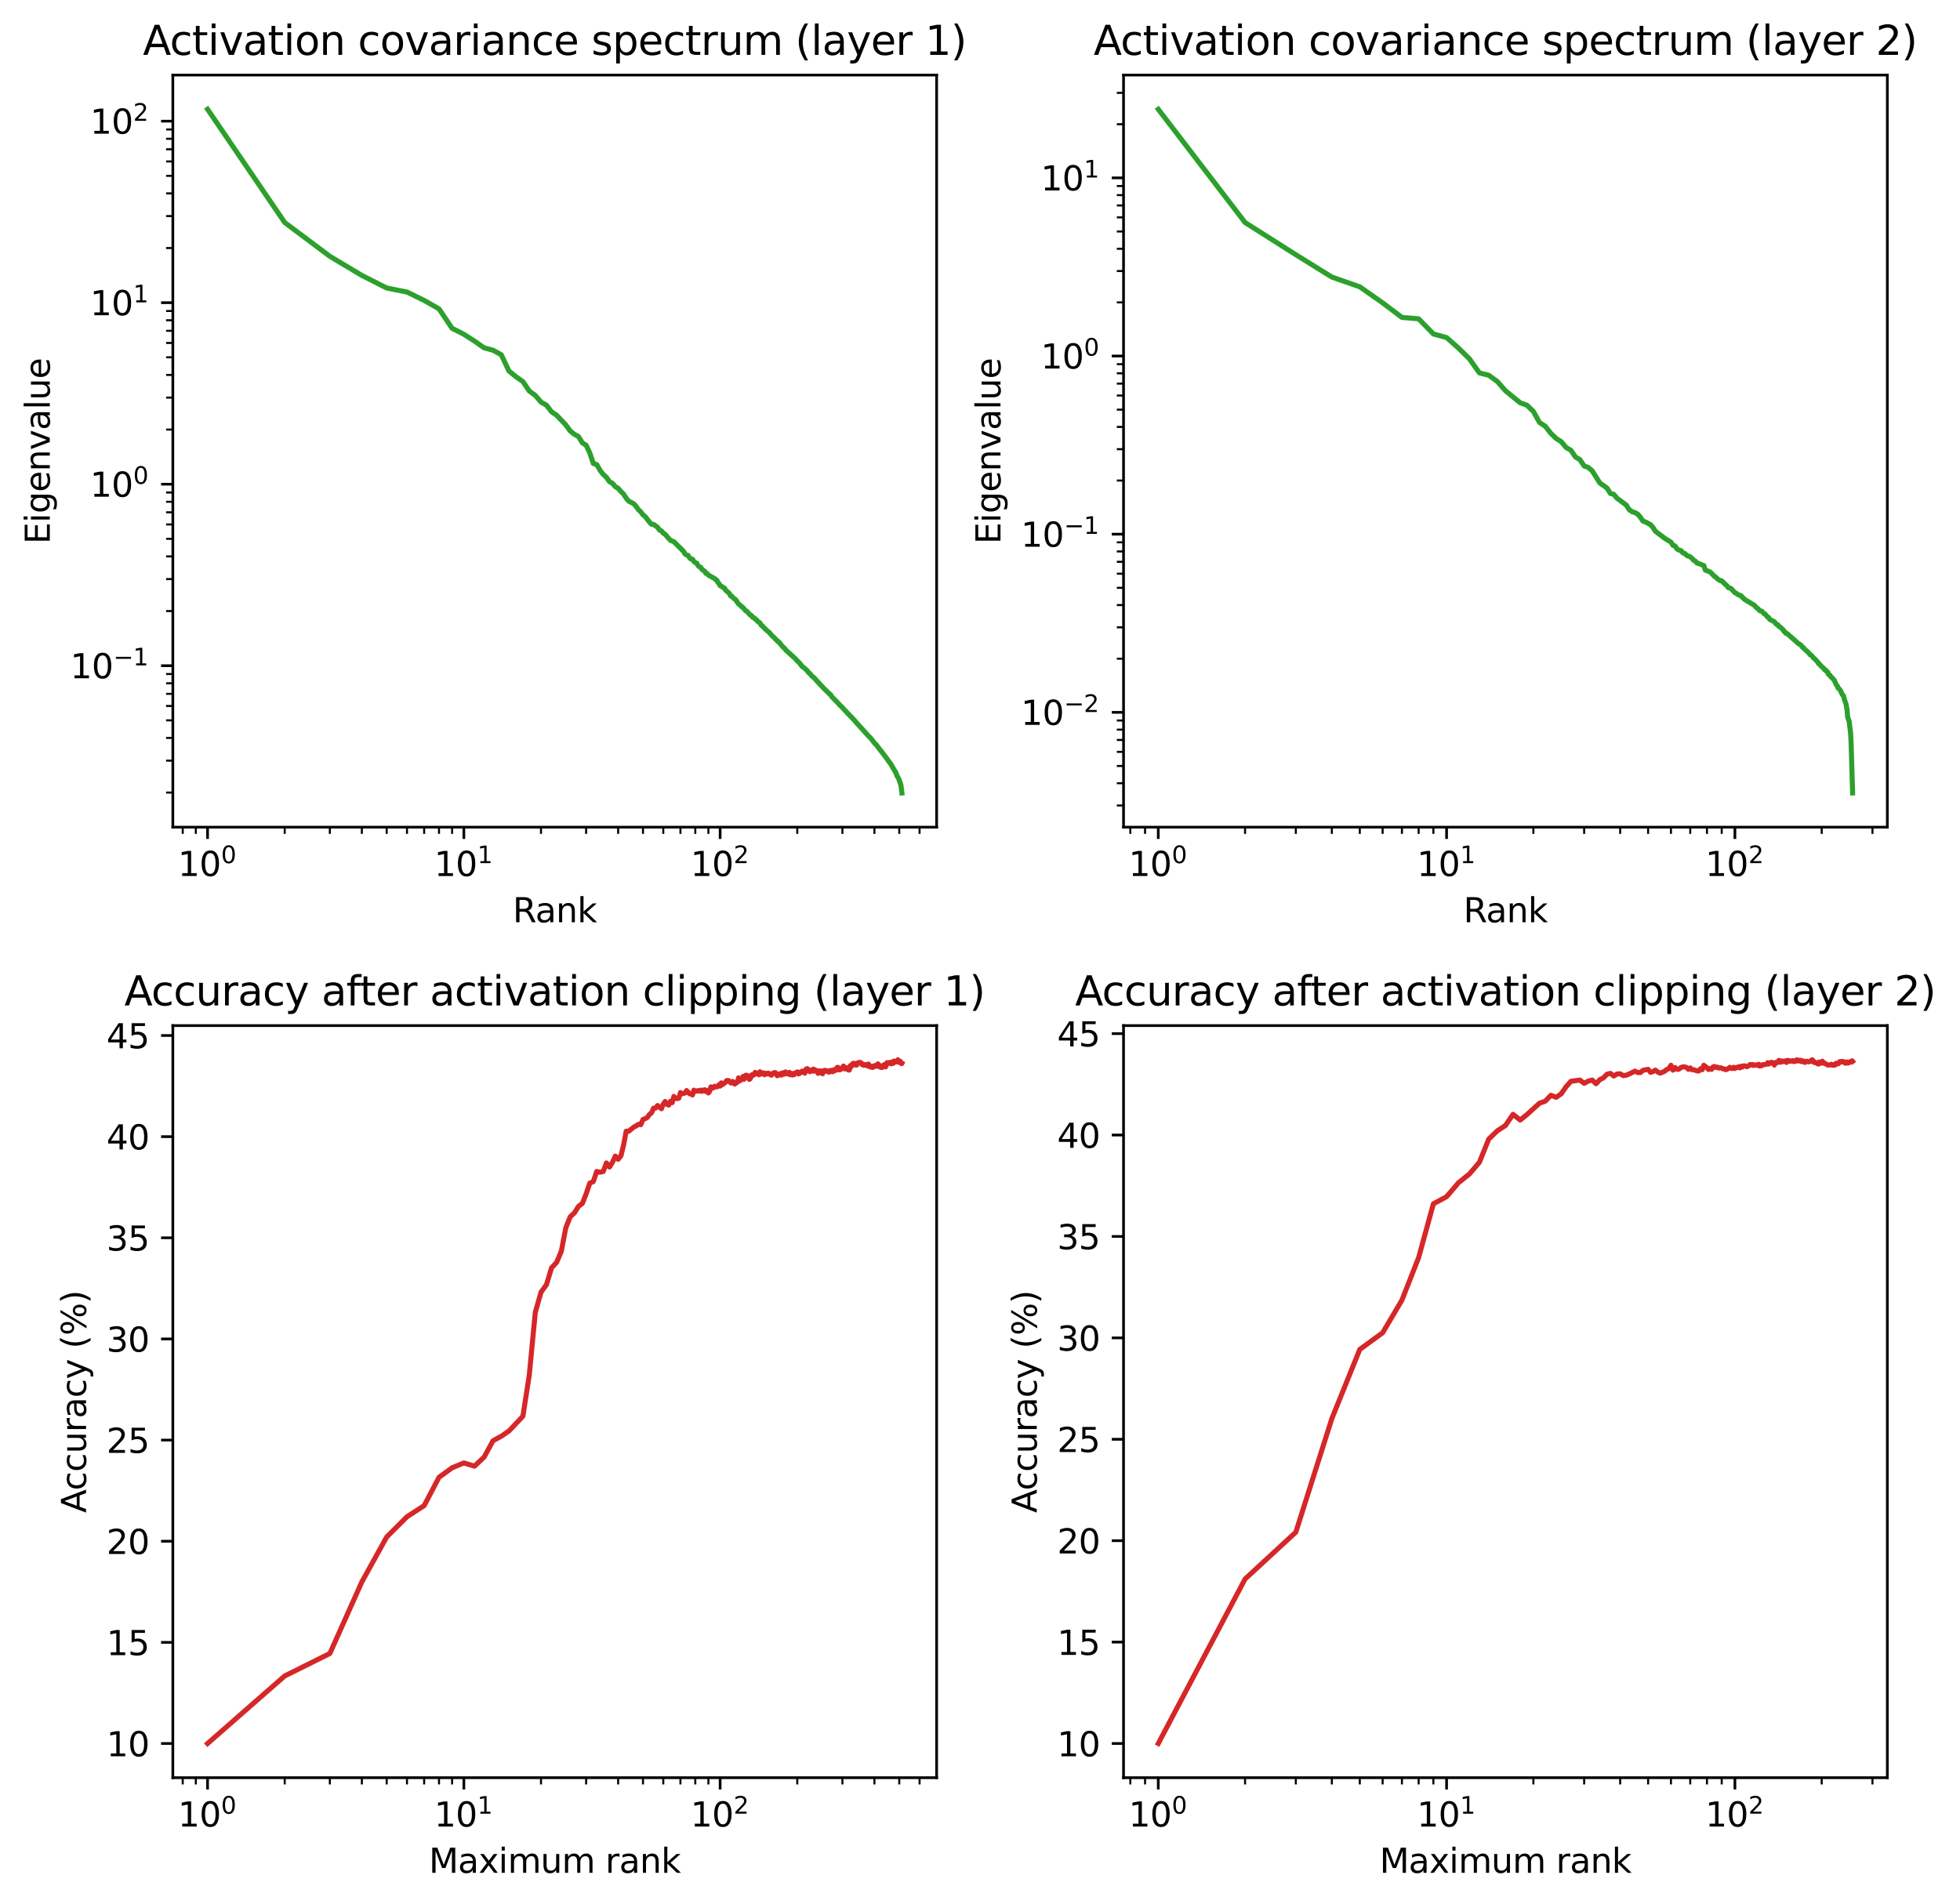 <?xml version="1.0" encoding="utf-8" standalone="no"?>
<!DOCTYPE svg PUBLIC "-//W3C//DTD SVG 1.1//EN"
  "http://www.w3.org/Graphics/SVG/1.1/DTD/svg11.dtd">
<svg xmlns:xlink="http://www.w3.org/1999/xlink" width="582.617pt" height="566.074pt" viewBox="0 0 582.617 566.074" xmlns="http://www.w3.org/2000/svg" version="1.1">
 <defs>
  <style type="text/css">*{stroke-linejoin: round; stroke-linecap: butt}</style>
 </defs>
 <g id="figure_1">
  <g id="patch_1">
   <path d="M 0 566.074 
L 582.617 566.074 
L 582.617 0 
L 0 0 
z
" style="fill: #ffffff"/>
  </g>
  <g id="axes_1">
   <g id="patch_2">
    <path d="M 51.378 245.918 
L 278.415 245.918 
L 278.415 22.318 
L 51.378 22.318 
z
" style="fill: #ffffff"/>
   </g>
   <g id="matplotlib.axis_1">
    <g id="xtick_1">
     <g id="line2d_1">
      <defs>
       <path id="m72988292db" d="M 0 0 
L 0 3.5 
" style="stroke: #000000; stroke-width: 0.8"/>
      </defs>
      <g>
       <use xlink:href="#m72988292db" x="61.698" y="245.918" style="stroke: #000000; stroke-width: 0.8"/>
      </g>
     </g>
     <g id="text_1">
      <!-- $\mathdefault{10^{0}}$ -->
      <g transform="translate(52.898 260.517) scale(0.1 -0.1)">
       <defs>
        <path id="DejaVuSans-31" d="M 794 531 
L 1825 531 
L 1825 4091 
L 703 3866 
L 703 4441 
L 1819 4666 
L 2450 4666 
L 2450 531 
L 3481 531 
L 3481 0 
L 794 0 
L 794 531 
z
" transform="scale(0.016)"/>
        <path id="DejaVuSans-30" d="M 2034 4250 
Q 1547 4250 1301 3770 
Q 1056 3291 1056 2328 
Q 1056 1369 1301 889 
Q 1547 409 2034 409 
Q 2525 409 2770 889 
Q 3016 1369 3016 2328 
Q 3016 3291 2770 3770 
Q 2525 4250 2034 4250 
z
M 2034 4750 
Q 2819 4750 3233 4129 
Q 3647 3509 3647 2328 
Q 3647 1150 3233 529 
Q 2819 -91 2034 -91 
Q 1250 -91 836 529 
Q 422 1150 422 2328 
Q 422 3509 836 4129 
Q 1250 4750 2034 4750 
z
" transform="scale(0.016)"/>
       </defs>
       <use xlink:href="#DejaVuSans-31" transform="translate(0 0.766)"/>
       <use xlink:href="#DejaVuSans-30" transform="translate(63.623 0.766)"/>
       <use xlink:href="#DejaVuSans-30" transform="translate(128.203 39.047) scale(0.7)"/>
      </g>
     </g>
    </g>
    <g id="xtick_2">
     <g id="line2d_2">
      <g>
       <use xlink:href="#m72988292db" x="137.88" y="245.918" style="stroke: #000000; stroke-width: 0.8"/>
      </g>
     </g>
     <g id="text_2">
      <!-- $\mathdefault{10^{1}}$ -->
      <g transform="translate(129.08 260.517) scale(0.1 -0.1)">
       <use xlink:href="#DejaVuSans-31" transform="translate(0 0.684)"/>
       <use xlink:href="#DejaVuSans-30" transform="translate(63.623 0.684)"/>
       <use xlink:href="#DejaVuSans-31" transform="translate(128.203 38.966) scale(0.7)"/>
      </g>
     </g>
    </g>
    <g id="xtick_3">
     <g id="line2d_3">
      <g>
       <use xlink:href="#m72988292db" x="214.062" y="245.918" style="stroke: #000000; stroke-width: 0.8"/>
      </g>
     </g>
     <g id="text_3">
      <!-- $\mathdefault{10^{2}}$ -->
      <g transform="translate(205.262 260.517) scale(0.1 -0.1)">
       <defs>
        <path id="DejaVuSans-32" d="M 1228 531 
L 3431 531 
L 3431 0 
L 469 0 
L 469 531 
Q 828 903 1448 1529 
Q 2069 2156 2228 2338 
Q 2531 2678 2651 2914 
Q 2772 3150 2772 3378 
Q 2772 3750 2511 3984 
Q 2250 4219 1831 4219 
Q 1534 4219 1204 4116 
Q 875 4013 500 3803 
L 500 4441 
Q 881 4594 1212 4672 
Q 1544 4750 1819 4750 
Q 2544 4750 2975 4387 
Q 3406 4025 3406 3419 
Q 3406 3131 3298 2873 
Q 3191 2616 2906 2266 
Q 2828 2175 2409 1742 
Q 1991 1309 1228 531 
z
" transform="scale(0.016)"/>
       </defs>
       <use xlink:href="#DejaVuSans-31" transform="translate(0 0.766)"/>
       <use xlink:href="#DejaVuSans-30" transform="translate(63.623 0.766)"/>
       <use xlink:href="#DejaVuSans-32" transform="translate(128.203 39.047) scale(0.7)"/>
      </g>
     </g>
    </g>
    <g id="xtick_4">
     <g id="line2d_4">
      <defs>
       <path id="mfd30cb72d4" d="M 0 0 
L 0 2 
" style="stroke: #000000; stroke-width: 0.6"/>
      </defs>
      <g>
       <use xlink:href="#mfd30cb72d4" x="54.315" y="245.918" style="stroke: #000000; stroke-width: 0.6"/>
      </g>
     </g>
    </g>
    <g id="xtick_5">
     <g id="line2d_5">
      <g>
       <use xlink:href="#mfd30cb72d4" x="58.212" y="245.918" style="stroke: #000000; stroke-width: 0.6"/>
      </g>
     </g>
    </g>
    <g id="xtick_6">
     <g id="line2d_6">
      <g>
       <use xlink:href="#mfd30cb72d4" x="84.631" y="245.918" style="stroke: #000000; stroke-width: 0.6"/>
      </g>
     </g>
    </g>
    <g id="xtick_7">
     <g id="line2d_7">
      <g>
       <use xlink:href="#mfd30cb72d4" x="98.046" y="245.918" style="stroke: #000000; stroke-width: 0.6"/>
      </g>
     </g>
    </g>
    <g id="xtick_8">
     <g id="line2d_8">
      <g>
       <use xlink:href="#mfd30cb72d4" x="107.564" y="245.918" style="stroke: #000000; stroke-width: 0.6"/>
      </g>
     </g>
    </g>
    <g id="xtick_9">
     <g id="line2d_9">
      <g>
       <use xlink:href="#mfd30cb72d4" x="114.947" y="245.918" style="stroke: #000000; stroke-width: 0.6"/>
      </g>
     </g>
    </g>
    <g id="xtick_10">
     <g id="line2d_10">
      <g>
       <use xlink:href="#mfd30cb72d4" x="120.979" y="245.918" style="stroke: #000000; stroke-width: 0.6"/>
      </g>
     </g>
    </g>
    <g id="xtick_11">
     <g id="line2d_11">
      <g>
       <use xlink:href="#mfd30cb72d4" x="126.079" y="245.918" style="stroke: #000000; stroke-width: 0.6"/>
      </g>
     </g>
    </g>
    <g id="xtick_12">
     <g id="line2d_12">
      <g>
       <use xlink:href="#mfd30cb72d4" x="130.497" y="245.918" style="stroke: #000000; stroke-width: 0.6"/>
      </g>
     </g>
    </g>
    <g id="xtick_13">
     <g id="line2d_13">
      <g>
       <use xlink:href="#mfd30cb72d4" x="134.394" y="245.918" style="stroke: #000000; stroke-width: 0.6"/>
      </g>
     </g>
    </g>
    <g id="xtick_14">
     <g id="line2d_14">
      <g>
       <use xlink:href="#mfd30cb72d4" x="160.813" y="245.918" style="stroke: #000000; stroke-width: 0.6"/>
      </g>
     </g>
    </g>
    <g id="xtick_15">
     <g id="line2d_15">
      <g>
       <use xlink:href="#mfd30cb72d4" x="174.228" y="245.918" style="stroke: #000000; stroke-width: 0.6"/>
      </g>
     </g>
    </g>
    <g id="xtick_16">
     <g id="line2d_16">
      <g>
       <use xlink:href="#mfd30cb72d4" x="183.746" y="245.918" style="stroke: #000000; stroke-width: 0.6"/>
      </g>
     </g>
    </g>
    <g id="xtick_17">
     <g id="line2d_17">
      <g>
       <use xlink:href="#mfd30cb72d4" x="191.129" y="245.918" style="stroke: #000000; stroke-width: 0.6"/>
      </g>
     </g>
    </g>
    <g id="xtick_18">
     <g id="line2d_18">
      <g>
       <use xlink:href="#mfd30cb72d4" x="197.161" y="245.918" style="stroke: #000000; stroke-width: 0.6"/>
      </g>
     </g>
    </g>
    <g id="xtick_19">
     <g id="line2d_19">
      <g>
       <use xlink:href="#mfd30cb72d4" x="202.261" y="245.918" style="stroke: #000000; stroke-width: 0.6"/>
      </g>
     </g>
    </g>
    <g id="xtick_20">
     <g id="line2d_20">
      <g>
       <use xlink:href="#mfd30cb72d4" x="206.679" y="245.918" style="stroke: #000000; stroke-width: 0.6"/>
      </g>
     </g>
    </g>
    <g id="xtick_21">
     <g id="line2d_21">
      <g>
       <use xlink:href="#mfd30cb72d4" x="210.576" y="245.918" style="stroke: #000000; stroke-width: 0.6"/>
      </g>
     </g>
    </g>
    <g id="xtick_22">
     <g id="line2d_22">
      <g>
       <use xlink:href="#mfd30cb72d4" x="236.995" y="245.918" style="stroke: #000000; stroke-width: 0.6"/>
      </g>
     </g>
    </g>
    <g id="xtick_23">
     <g id="line2d_23">
      <g>
       <use xlink:href="#mfd30cb72d4" x="250.41" y="245.918" style="stroke: #000000; stroke-width: 0.6"/>
      </g>
     </g>
    </g>
    <g id="xtick_24">
     <g id="line2d_24">
      <g>
       <use xlink:href="#mfd30cb72d4" x="259.928" y="245.918" style="stroke: #000000; stroke-width: 0.6"/>
      </g>
     </g>
    </g>
    <g id="xtick_25">
     <g id="line2d_25">
      <g>
       <use xlink:href="#mfd30cb72d4" x="267.31" y="245.918" style="stroke: #000000; stroke-width: 0.6"/>
      </g>
     </g>
    </g>
    <g id="xtick_26">
     <g id="line2d_26">
      <g>
       <use xlink:href="#mfd30cb72d4" x="273.343" y="245.918" style="stroke: #000000; stroke-width: 0.6"/>
      </g>
     </g>
    </g>
    <g id="text_4">
     <!-- Rank -->
     <g transform="translate(152.407 274.195) scale(0.1 -0.1)">
      <defs>
       <path id="DejaVuSans-52" d="M 2841 2188 
Q 3044 2119 3236 1894 
Q 3428 1669 3622 1275 
L 4263 0 
L 3584 0 
L 2988 1197 
Q 2756 1666 2539 1819 
Q 2322 1972 1947 1972 
L 1259 1972 
L 1259 0 
L 628 0 
L 628 4666 
L 2053 4666 
Q 2853 4666 3247 4331 
Q 3641 3997 3641 3322 
Q 3641 2881 3436 2590 
Q 3231 2300 2841 2188 
z
M 1259 4147 
L 1259 2491 
L 2053 2491 
Q 2509 2491 2742 2702 
Q 2975 2913 2975 3322 
Q 2975 3731 2742 3939 
Q 2509 4147 2053 4147 
L 1259 4147 
z
" transform="scale(0.016)"/>
       <path id="DejaVuSans-61" d="M 2194 1759 
Q 1497 1759 1228 1600 
Q 959 1441 959 1056 
Q 959 750 1161 570 
Q 1363 391 1709 391 
Q 2188 391 2477 730 
Q 2766 1069 2766 1631 
L 2766 1759 
L 2194 1759 
z
M 3341 1997 
L 3341 0 
L 2766 0 
L 2766 531 
Q 2569 213 2275 61 
Q 1981 -91 1556 -91 
Q 1019 -91 701 211 
Q 384 513 384 1019 
Q 384 1609 779 1909 
Q 1175 2209 1959 2209 
L 2766 2209 
L 2766 2266 
Q 2766 2663 2505 2880 
Q 2244 3097 1772 3097 
Q 1472 3097 1187 3025 
Q 903 2953 641 2809 
L 641 3341 
Q 956 3463 1253 3523 
Q 1550 3584 1831 3584 
Q 2591 3584 2966 3190 
Q 3341 2797 3341 1997 
z
" transform="scale(0.016)"/>
       <path id="DejaVuSans-6e" d="M 3513 2113 
L 3513 0 
L 2938 0 
L 2938 2094 
Q 2938 2591 2744 2837 
Q 2550 3084 2163 3084 
Q 1697 3084 1428 2787 
Q 1159 2491 1159 1978 
L 1159 0 
L 581 0 
L 581 3500 
L 1159 3500 
L 1159 2956 
Q 1366 3272 1645 3428 
Q 1925 3584 2291 3584 
Q 2894 3584 3203 3211 
Q 3513 2838 3513 2113 
z
" transform="scale(0.016)"/>
       <path id="DejaVuSans-6b" d="M 581 4863 
L 1159 4863 
L 1159 1991 
L 2875 3500 
L 3609 3500 
L 1753 1863 
L 3688 0 
L 2938 0 
L 1159 1709 
L 1159 0 
L 581 0 
L 581 4863 
z
" transform="scale(0.016)"/>
      </defs>
      <use xlink:href="#DejaVuSans-52"/>
      <use xlink:href="#DejaVuSans-61" x="67.232"/>
      <use xlink:href="#DejaVuSans-6e" x="128.512"/>
      <use xlink:href="#DejaVuSans-6b" x="191.891"/>
     </g>
    </g>
   </g>
   <g id="matplotlib.axis_2">
    <g id="ytick_1">
     <g id="line2d_27">
      <defs>
       <path id="mde9eb3f3e5" d="M 0 0 
L -3.5 0 
" style="stroke: #000000; stroke-width: 0.8"/>
      </defs>
      <g>
       <use xlink:href="#mde9eb3f3e5" x="51.378" y="197.918" style="stroke: #000000; stroke-width: 0.8"/>
      </g>
     </g>
     <g id="text_5">
      <!-- $\mathdefault{10^{-1}}$ -->
      <g transform="translate(20.878 201.718) scale(0.1 -0.1)">
       <defs>
        <path id="DejaVuSans-2212" d="M 678 2272 
L 4684 2272 
L 4684 1741 
L 678 1741 
L 678 2272 
z
" transform="scale(0.016)"/>
       </defs>
       <use xlink:href="#DejaVuSans-31" transform="translate(0 0.684)"/>
       <use xlink:href="#DejaVuSans-30" transform="translate(63.623 0.684)"/>
       <use xlink:href="#DejaVuSans-2212" transform="translate(128.203 38.966) scale(0.7)"/>
       <use xlink:href="#DejaVuSans-31" transform="translate(186.855 38.966) scale(0.7)"/>
      </g>
     </g>
    </g>
    <g id="ytick_2">
     <g id="line2d_28">
      <g>
       <use xlink:href="#mde9eb3f3e5" x="51.378" y="143.953" style="stroke: #000000; stroke-width: 0.8"/>
      </g>
     </g>
     <g id="text_6">
      <!-- $\mathdefault{10^{0}}$ -->
      <g transform="translate(26.778 147.752) scale(0.1 -0.1)">
       <use xlink:href="#DejaVuSans-31" transform="translate(0 0.766)"/>
       <use xlink:href="#DejaVuSans-30" transform="translate(63.623 0.766)"/>
       <use xlink:href="#DejaVuSans-30" transform="translate(128.203 39.047) scale(0.7)"/>
      </g>
     </g>
    </g>
    <g id="ytick_3">
     <g id="line2d_29">
      <g>
       <use xlink:href="#mde9eb3f3e5" x="51.378" y="89.988" style="stroke: #000000; stroke-width: 0.8"/>
      </g>
     </g>
     <g id="text_7">
      <!-- $\mathdefault{10^{1}}$ -->
      <g transform="translate(26.778 93.787) scale(0.1 -0.1)">
       <use xlink:href="#DejaVuSans-31" transform="translate(0 0.684)"/>
       <use xlink:href="#DejaVuSans-30" transform="translate(63.623 0.684)"/>
       <use xlink:href="#DejaVuSans-31" transform="translate(128.203 38.966) scale(0.7)"/>
      </g>
     </g>
    </g>
    <g id="ytick_4">
     <g id="line2d_30">
      <g>
       <use xlink:href="#mde9eb3f3e5" x="51.378" y="36.022" style="stroke: #000000; stroke-width: 0.8"/>
      </g>
     </g>
     <g id="text_8">
      <!-- $\mathdefault{10^{2}}$ -->
      <g transform="translate(26.778 39.822) scale(0.1 -0.1)">
       <use xlink:href="#DejaVuSans-31" transform="translate(0 0.766)"/>
       <use xlink:href="#DejaVuSans-30" transform="translate(63.623 0.766)"/>
       <use xlink:href="#DejaVuSans-32" transform="translate(128.203 39.047) scale(0.7)"/>
      </g>
     </g>
    </g>
    <g id="ytick_5">
     <g id="line2d_31">
      <defs>
       <path id="mc946ad835b" d="M 0 0 
L -2 0 
" style="stroke: #000000; stroke-width: 0.6"/>
      </defs>
      <g>
       <use xlink:href="#mc946ad835b" x="51.378" y="235.638" style="stroke: #000000; stroke-width: 0.6"/>
      </g>
     </g>
    </g>
    <g id="ytick_6">
     <g id="line2d_32">
      <g>
       <use xlink:href="#mc946ad835b" x="51.378" y="226.136" style="stroke: #000000; stroke-width: 0.6"/>
      </g>
     </g>
    </g>
    <g id="ytick_7">
     <g id="line2d_33">
      <g>
       <use xlink:href="#mc946ad835b" x="51.378" y="219.393" style="stroke: #000000; stroke-width: 0.6"/>
      </g>
     </g>
    </g>
    <g id="ytick_8">
     <g id="line2d_34">
      <g>
       <use xlink:href="#mc946ad835b" x="51.378" y="214.163" style="stroke: #000000; stroke-width: 0.6"/>
      </g>
     </g>
    </g>
    <g id="ytick_9">
     <g id="line2d_35">
      <g>
       <use xlink:href="#mc946ad835b" x="51.378" y="209.89" style="stroke: #000000; stroke-width: 0.6"/>
      </g>
     </g>
    </g>
    <g id="ytick_10">
     <g id="line2d_36">
      <g>
       <use xlink:href="#mc946ad835b" x="51.378" y="206.278" style="stroke: #000000; stroke-width: 0.6"/>
      </g>
     </g>
    </g>
    <g id="ytick_11">
     <g id="line2d_37">
      <g>
       <use xlink:href="#mc946ad835b" x="51.378" y="203.148" style="stroke: #000000; stroke-width: 0.6"/>
      </g>
     </g>
    </g>
    <g id="ytick_12">
     <g id="line2d_38">
      <g>
       <use xlink:href="#mc946ad835b" x="51.378" y="200.388" style="stroke: #000000; stroke-width: 0.6"/>
      </g>
     </g>
    </g>
    <g id="ytick_13">
     <g id="line2d_39">
      <g>
       <use xlink:href="#mc946ad835b" x="51.378" y="181.673" style="stroke: #000000; stroke-width: 0.6"/>
      </g>
     </g>
    </g>
    <g id="ytick_14">
     <g id="line2d_40">
      <g>
       <use xlink:href="#mc946ad835b" x="51.378" y="172.17" style="stroke: #000000; stroke-width: 0.6"/>
      </g>
     </g>
    </g>
    <g id="ytick_15">
     <g id="line2d_41">
      <g>
       <use xlink:href="#mc946ad835b" x="51.378" y="165.428" style="stroke: #000000; stroke-width: 0.6"/>
      </g>
     </g>
    </g>
    <g id="ytick_16">
     <g id="line2d_42">
      <g>
       <use xlink:href="#mc946ad835b" x="51.378" y="160.198" style="stroke: #000000; stroke-width: 0.6"/>
      </g>
     </g>
    </g>
    <g id="ytick_17">
     <g id="line2d_43">
      <g>
       <use xlink:href="#mc946ad835b" x="51.378" y="155.925" style="stroke: #000000; stroke-width: 0.6"/>
      </g>
     </g>
    </g>
    <g id="ytick_18">
     <g id="line2d_44">
      <g>
       <use xlink:href="#mc946ad835b" x="51.378" y="152.312" style="stroke: #000000; stroke-width: 0.6"/>
      </g>
     </g>
    </g>
    <g id="ytick_19">
     <g id="line2d_45">
      <g>
       <use xlink:href="#mc946ad835b" x="51.378" y="149.183" style="stroke: #000000; stroke-width: 0.6"/>
      </g>
     </g>
    </g>
    <g id="ytick_20">
     <g id="line2d_46">
      <g>
       <use xlink:href="#mc946ad835b" x="51.378" y="146.422" style="stroke: #000000; stroke-width: 0.6"/>
      </g>
     </g>
    </g>
    <g id="ytick_21">
     <g id="line2d_47">
      <g>
       <use xlink:href="#mc946ad835b" x="51.378" y="127.708" style="stroke: #000000; stroke-width: 0.6"/>
      </g>
     </g>
    </g>
    <g id="ytick_22">
     <g id="line2d_48">
      <g>
       <use xlink:href="#mc946ad835b" x="51.378" y="118.205" style="stroke: #000000; stroke-width: 0.6"/>
      </g>
     </g>
    </g>
    <g id="ytick_23">
     <g id="line2d_49">
      <g>
       <use xlink:href="#mc946ad835b" x="51.378" y="111.463" style="stroke: #000000; stroke-width: 0.6"/>
      </g>
     </g>
    </g>
    <g id="ytick_24">
     <g id="line2d_50">
      <g>
       <use xlink:href="#mc946ad835b" x="51.378" y="106.233" style="stroke: #000000; stroke-width: 0.6"/>
      </g>
     </g>
    </g>
    <g id="ytick_25">
     <g id="line2d_51">
      <g>
       <use xlink:href="#mc946ad835b" x="51.378" y="101.96" style="stroke: #000000; stroke-width: 0.6"/>
      </g>
     </g>
    </g>
    <g id="ytick_26">
     <g id="line2d_52">
      <g>
       <use xlink:href="#mc946ad835b" x="51.378" y="98.347" style="stroke: #000000; stroke-width: 0.6"/>
      </g>
     </g>
    </g>
    <g id="ytick_27">
     <g id="line2d_53">
      <g>
       <use xlink:href="#mc946ad835b" x="51.378" y="95.217" style="stroke: #000000; stroke-width: 0.6"/>
      </g>
     </g>
    </g>
    <g id="ytick_28">
     <g id="line2d_54">
      <g>
       <use xlink:href="#mc946ad835b" x="51.378" y="92.457" style="stroke: #000000; stroke-width: 0.6"/>
      </g>
     </g>
    </g>
    <g id="ytick_29">
     <g id="line2d_55">
      <g>
       <use xlink:href="#mc946ad835b" x="51.378" y="73.742" style="stroke: #000000; stroke-width: 0.6"/>
      </g>
     </g>
    </g>
    <g id="ytick_30">
     <g id="line2d_56">
      <g>
       <use xlink:href="#mc946ad835b" x="51.378" y="64.24" style="stroke: #000000; stroke-width: 0.6"/>
      </g>
     </g>
    </g>
    <g id="ytick_31">
     <g id="line2d_57">
      <g>
       <use xlink:href="#mc946ad835b" x="51.378" y="57.497" style="stroke: #000000; stroke-width: 0.6"/>
      </g>
     </g>
    </g>
    <g id="ytick_32">
     <g id="line2d_58">
      <g>
       <use xlink:href="#mc946ad835b" x="51.378" y="52.268" style="stroke: #000000; stroke-width: 0.6"/>
      </g>
     </g>
    </g>
    <g id="ytick_33">
     <g id="line2d_59">
      <g>
       <use xlink:href="#mc946ad835b" x="51.378" y="47.995" style="stroke: #000000; stroke-width: 0.6"/>
      </g>
     </g>
    </g>
    <g id="ytick_34">
     <g id="line2d_60">
      <g>
       <use xlink:href="#mc946ad835b" x="51.378" y="44.382" style="stroke: #000000; stroke-width: 0.6"/>
      </g>
     </g>
    </g>
    <g id="ytick_35">
     <g id="line2d_61">
      <g>
       <use xlink:href="#mc946ad835b" x="51.378" y="41.252" style="stroke: #000000; stroke-width: 0.6"/>
      </g>
     </g>
    </g>
    <g id="ytick_36">
     <g id="line2d_62">
      <g>
       <use xlink:href="#mc946ad835b" x="51.378" y="38.492" style="stroke: #000000; stroke-width: 0.6"/>
      </g>
     </g>
    </g>
    <g id="text_9">
     <!-- Eigenvalue -->
     <g transform="translate(14.798 161.744) rotate(-90) scale(0.1 -0.1)">
      <defs>
       <path id="DejaVuSans-45" d="M 628 4666 
L 3578 4666 
L 3578 4134 
L 1259 4134 
L 1259 2753 
L 3481 2753 
L 3481 2222 
L 1259 2222 
L 1259 531 
L 3634 531 
L 3634 0 
L 628 0 
L 628 4666 
z
" transform="scale(0.016)"/>
       <path id="DejaVuSans-69" d="M 603 3500 
L 1178 3500 
L 1178 0 
L 603 0 
L 603 3500 
z
M 603 4863 
L 1178 4863 
L 1178 4134 
L 603 4134 
L 603 4863 
z
" transform="scale(0.016)"/>
       <path id="DejaVuSans-67" d="M 2906 1791 
Q 2906 2416 2648 2759 
Q 2391 3103 1925 3103 
Q 1463 3103 1205 2759 
Q 947 2416 947 1791 
Q 947 1169 1205 825 
Q 1463 481 1925 481 
Q 2391 481 2648 825 
Q 2906 1169 2906 1791 
z
M 3481 434 
Q 3481 -459 3084 -895 
Q 2688 -1331 1869 -1331 
Q 1566 -1331 1297 -1286 
Q 1028 -1241 775 -1147 
L 775 -588 
Q 1028 -725 1275 -790 
Q 1522 -856 1778 -856 
Q 2344 -856 2625 -561 
Q 2906 -266 2906 331 
L 2906 616 
Q 2728 306 2450 153 
Q 2172 0 1784 0 
Q 1141 0 747 490 
Q 353 981 353 1791 
Q 353 2603 747 3093 
Q 1141 3584 1784 3584 
Q 2172 3584 2450 3431 
Q 2728 3278 2906 2969 
L 2906 3500 
L 3481 3500 
L 3481 434 
z
" transform="scale(0.016)"/>
       <path id="DejaVuSans-65" d="M 3597 1894 
L 3597 1613 
L 953 1613 
Q 991 1019 1311 708 
Q 1631 397 2203 397 
Q 2534 397 2845 478 
Q 3156 559 3463 722 
L 3463 178 
Q 3153 47 2828 -22 
Q 2503 -91 2169 -91 
Q 1331 -91 842 396 
Q 353 884 353 1716 
Q 353 2575 817 3079 
Q 1281 3584 2069 3584 
Q 2775 3584 3186 3129 
Q 3597 2675 3597 1894 
z
M 3022 2063 
Q 3016 2534 2758 2815 
Q 2500 3097 2075 3097 
Q 1594 3097 1305 2825 
Q 1016 2553 972 2059 
L 3022 2063 
z
" transform="scale(0.016)"/>
       <path id="DejaVuSans-76" d="M 191 3500 
L 800 3500 
L 1894 563 
L 2988 3500 
L 3597 3500 
L 2284 0 
L 1503 0 
L 191 3500 
z
" transform="scale(0.016)"/>
       <path id="DejaVuSans-6c" d="M 603 4863 
L 1178 4863 
L 1178 0 
L 603 0 
L 603 4863 
z
" transform="scale(0.016)"/>
       <path id="DejaVuSans-75" d="M 544 1381 
L 544 3500 
L 1119 3500 
L 1119 1403 
Q 1119 906 1312 657 
Q 1506 409 1894 409 
Q 2359 409 2629 706 
Q 2900 1003 2900 1516 
L 2900 3500 
L 3475 3500 
L 3475 0 
L 2900 0 
L 2900 538 
Q 2691 219 2414 64 
Q 2138 -91 1772 -91 
Q 1169 -91 856 284 
Q 544 659 544 1381 
z
M 1991 3584 
L 1991 3584 
z
" transform="scale(0.016)"/>
      </defs>
      <use xlink:href="#DejaVuSans-45"/>
      <use xlink:href="#DejaVuSans-69" x="63.184"/>
      <use xlink:href="#DejaVuSans-67" x="90.967"/>
      <use xlink:href="#DejaVuSans-65" x="154.443"/>
      <use xlink:href="#DejaVuSans-6e" x="215.967"/>
      <use xlink:href="#DejaVuSans-76" x="279.346"/>
      <use xlink:href="#DejaVuSans-61" x="338.525"/>
      <use xlink:href="#DejaVuSans-6c" x="399.805"/>
      <use xlink:href="#DejaVuSans-75" x="427.588"/>
      <use xlink:href="#DejaVuSans-65" x="490.967"/>
     </g>
    </g>
   </g>
   <g id="line2d_63">
    <path d="M 61.698 32.482 
L 84.631 66.155 
L 98.046 76.202 
L 107.564 81.891 
L 114.947 85.627 
L 120.979 86.826 
L 126.079 89.317 
L 130.497 91.832 
L 134.394 97.617 
L 137.88 99.38 
L 141.033 101.404 
L 143.912 103.423 
L 146.56 104.132 
L 149.012 105.476 
L 151.295 110.312 
L 153.43 112.047 
L 155.436 113.445 
L 157.327 116.252 
L 159.116 117.552 
L 160.813 119.546 
L 162.427 120.458 
L 163.966 122.444 
L 165.437 123.428 
L 168.196 126.34 
L 169.493 128.125 
L 170.742 129.13 
L 171.945 129.772 
L 173.106 131.672 
L 174.228 132.364 
L 175.313 134.662 
L 176.363 137.798 
L 177.381 138.124 
L 178.369 139.813 
L 179.328 141.059 
L 180.26 141.914 
L 181.166 143.194 
L 182.049 143.677 
L 182.908 144.692 
L 183.746 145.163 
L 184.563 146.128 
L 185.36 146.887 
L 186.139 148.12 
L 186.899 148.994 
L 188.37 149.758 
L 189.081 150.542 
L 189.778 151.561 
L 190.46 152.159 
L 191.129 153.068 
L 191.784 153.57 
L 193.056 155.216 
L 193.675 155.889 
L 194.282 155.919 
L 195.464 156.763 
L 196.039 157.586 
L 196.605 157.828 
L 197.161 158.511 
L 197.708 158.858 
L 198.775 160.074 
L 199.296 160.662 
L 200.314 161.05 
L 203.193 163.938 
L 203.649 164.743 
L 204.099 165.001 
L 204.544 165.124 
L 204.982 165.859 
L 205.414 166.215 
L 205.841 166.252 
L 206.263 166.927 
L 206.679 167.269 
L 207.09 167.428 
L 207.496 168.148 
L 207.897 168.533 
L 208.293 168.645 
L 208.685 169.329 
L 209.454 169.819 
L 209.832 170.46 
L 210.206 170.483 
L 210.576 171.012 
L 210.941 171.163 
L 211.661 171.594 
L 212.365 171.959 
L 212.711 172.295 
L 213.054 172.465 
L 213.393 173.144 
L 213.729 173.512 
L 214.062 174.129 
L 214.391 174.237 
L 215.04 174.742 
L 215.359 174.827 
L 215.676 175.451 
L 216.608 176.239 
L 216.913 176.606 
L 217.215 177.202 
L 217.514 177.241 
L 218.105 177.937 
L 218.397 178.049 
L 218.686 178.317 
L 219.538 179.56 
L 220.094 179.976 
L 220.368 180.323 
L 220.641 180.415 
L 221.708 181.634 
L 221.97 181.696 
L 222.996 182.849 
L 223.247 182.924 
L 223.497 183.147 
L 223.745 183.527 
L 224.235 183.733 
L 224.718 184.246 
L 224.957 184.329 
L 225.194 184.739 
L 225.895 185.195 
L 226.355 185.97 
L 226.582 186.058 
L 227.477 186.991 
L 228.132 187.614 
L 228.561 187.933 
L 229.612 189.132 
L 230.023 189.46 
L 230.83 190.33 
L 231.029 190.452 
L 231.226 190.729 
L 231.422 190.76 
L 232.765 192.392 
L 233.139 192.651 
L 233.509 193.199 
L 236.495 195.905 
L 236.829 196.311 
L 237.65 197.103 
L 238.451 198.161 
L 239.078 198.573 
L 239.694 199.173 
L 239.846 199.276 
L 240.298 199.913 
L 240.596 200.129 
L 241.474 201.108 
L 242.047 201.56 
L 242.33 201.903 
L 244.509 204.25 
L 244.903 204.67 
L 246.678 206.395 
L 246.924 206.562 
L 247.168 207.046 
L 249.288 209.215 
L 249.515 209.521 
L 250.188 210.149 
L 251.28 211.295 
L 251.494 211.54 
L 252.233 212.362 
L 252.337 212.382 
L 252.854 213.011 
L 252.956 213.037 
L 253.362 213.51 
L 253.962 214.113 
L 254.257 214.51 
L 258.231 218.889 
L 258.663 219.302 
L 259.09 219.797 
L 260.093 221.095 
L 260.339 221.266 
L 261.699 223.045 
L 261.933 223.31 
L 263.751 225.71 
L 264.19 226.376 
L 264.552 226.783 
L 264.695 227.068 
L 264.838 227.188 
L 265.122 227.748 
L 266.371 229.842 
L 266.642 230.65 
L 266.978 231.211 
L 267.178 231.684 
L 267.244 231.741 
L 267.442 232.48 
L 267.508 232.485 
L 267.705 233.125 
L 267.77 233.24 
L 268.095 235.754 
L 268.095 235.754 
" clip-path="url(#pa271f86671)" style="fill: none; stroke: #2ca02c; stroke-width: 1.5; stroke-linecap: square"/>
   </g>
   <g id="patch_3">
    <path d="M 51.378 245.918 
L 51.378 22.318 
" style="fill: none; stroke: #000000; stroke-width: 0.8; stroke-linejoin: miter; stroke-linecap: square"/>
   </g>
   <g id="patch_4">
    <path d="M 278.415 245.918 
L 278.415 22.318 
" style="fill: none; stroke: #000000; stroke-width: 0.8; stroke-linejoin: miter; stroke-linecap: square"/>
   </g>
   <g id="patch_5">
    <path d="M 51.378 245.918 
L 278.415 245.918 
" style="fill: none; stroke: #000000; stroke-width: 0.8; stroke-linejoin: miter; stroke-linecap: square"/>
   </g>
   <g id="patch_6">
    <path d="M 51.378 22.318 
L 278.415 22.318 
" style="fill: none; stroke: #000000; stroke-width: 0.8; stroke-linejoin: miter; stroke-linecap: square"/>
   </g>
   <g id="text_10">
    <!-- Activation covariance spectrum (layer 1) -->
    <g transform="translate(42.484 16.318) scale(0.12 -0.12)">
     <defs>
      <path id="DejaVuSans-41" d="M 2188 4044 
L 1331 1722 
L 3047 1722 
L 2188 4044 
z
M 1831 4666 
L 2547 4666 
L 4325 0 
L 3669 0 
L 3244 1197 
L 1141 1197 
L 716 0 
L 50 0 
L 1831 4666 
z
" transform="scale(0.016)"/>
      <path id="DejaVuSans-63" d="M 3122 3366 
L 3122 2828 
Q 2878 2963 2633 3030 
Q 2388 3097 2138 3097 
Q 1578 3097 1268 2742 
Q 959 2388 959 1747 
Q 959 1106 1268 751 
Q 1578 397 2138 397 
Q 2388 397 2633 464 
Q 2878 531 3122 666 
L 3122 134 
Q 2881 22 2623 -34 
Q 2366 -91 2075 -91 
Q 1284 -91 818 406 
Q 353 903 353 1747 
Q 353 2603 823 3093 
Q 1294 3584 2113 3584 
Q 2378 3584 2631 3529 
Q 2884 3475 3122 3366 
z
" transform="scale(0.016)"/>
      <path id="DejaVuSans-74" d="M 1172 4494 
L 1172 3500 
L 2356 3500 
L 2356 3053 
L 1172 3053 
L 1172 1153 
Q 1172 725 1289 603 
Q 1406 481 1766 481 
L 2356 481 
L 2356 0 
L 1766 0 
Q 1100 0 847 248 
Q 594 497 594 1153 
L 594 3053 
L 172 3053 
L 172 3500 
L 594 3500 
L 594 4494 
L 1172 4494 
z
" transform="scale(0.016)"/>
      <path id="DejaVuSans-6f" d="M 1959 3097 
Q 1497 3097 1228 2736 
Q 959 2375 959 1747 
Q 959 1119 1226 758 
Q 1494 397 1959 397 
Q 2419 397 2687 759 
Q 2956 1122 2956 1747 
Q 2956 2369 2687 2733 
Q 2419 3097 1959 3097 
z
M 1959 3584 
Q 2709 3584 3137 3096 
Q 3566 2609 3566 1747 
Q 3566 888 3137 398 
Q 2709 -91 1959 -91 
Q 1206 -91 779 398 
Q 353 888 353 1747 
Q 353 2609 779 3096 
Q 1206 3584 1959 3584 
z
" transform="scale(0.016)"/>
      <path id="DejaVuSans-20" transform="scale(0.016)"/>
      <path id="DejaVuSans-72" d="M 2631 2963 
Q 2534 3019 2420 3045 
Q 2306 3072 2169 3072 
Q 1681 3072 1420 2755 
Q 1159 2438 1159 1844 
L 1159 0 
L 581 0 
L 581 3500 
L 1159 3500 
L 1159 2956 
Q 1341 3275 1631 3429 
Q 1922 3584 2338 3584 
Q 2397 3584 2469 3576 
Q 2541 3569 2628 3553 
L 2631 2963 
z
" transform="scale(0.016)"/>
      <path id="DejaVuSans-73" d="M 2834 3397 
L 2834 2853 
Q 2591 2978 2328 3040 
Q 2066 3103 1784 3103 
Q 1356 3103 1142 2972 
Q 928 2841 928 2578 
Q 928 2378 1081 2264 
Q 1234 2150 1697 2047 
L 1894 2003 
Q 2506 1872 2764 1633 
Q 3022 1394 3022 966 
Q 3022 478 2636 193 
Q 2250 -91 1575 -91 
Q 1294 -91 989 -36 
Q 684 19 347 128 
L 347 722 
Q 666 556 975 473 
Q 1284 391 1588 391 
Q 1994 391 2212 530 
Q 2431 669 2431 922 
Q 2431 1156 2273 1281 
Q 2116 1406 1581 1522 
L 1381 1569 
Q 847 1681 609 1914 
Q 372 2147 372 2553 
Q 372 3047 722 3315 
Q 1072 3584 1716 3584 
Q 2034 3584 2315 3537 
Q 2597 3491 2834 3397 
z
" transform="scale(0.016)"/>
      <path id="DejaVuSans-70" d="M 1159 525 
L 1159 -1331 
L 581 -1331 
L 581 3500 
L 1159 3500 
L 1159 2969 
Q 1341 3281 1617 3432 
Q 1894 3584 2278 3584 
Q 2916 3584 3314 3078 
Q 3713 2572 3713 1747 
Q 3713 922 3314 415 
Q 2916 -91 2278 -91 
Q 1894 -91 1617 61 
Q 1341 213 1159 525 
z
M 3116 1747 
Q 3116 2381 2855 2742 
Q 2594 3103 2138 3103 
Q 1681 3103 1420 2742 
Q 1159 2381 1159 1747 
Q 1159 1113 1420 752 
Q 1681 391 2138 391 
Q 2594 391 2855 752 
Q 3116 1113 3116 1747 
z
" transform="scale(0.016)"/>
      <path id="DejaVuSans-6d" d="M 3328 2828 
Q 3544 3216 3844 3400 
Q 4144 3584 4550 3584 
Q 5097 3584 5394 3201 
Q 5691 2819 5691 2113 
L 5691 0 
L 5113 0 
L 5113 2094 
Q 5113 2597 4934 2840 
Q 4756 3084 4391 3084 
Q 3944 3084 3684 2787 
Q 3425 2491 3425 1978 
L 3425 0 
L 2847 0 
L 2847 2094 
Q 2847 2600 2669 2842 
Q 2491 3084 2119 3084 
Q 1678 3084 1418 2786 
Q 1159 2488 1159 1978 
L 1159 0 
L 581 0 
L 581 3500 
L 1159 3500 
L 1159 2956 
Q 1356 3278 1631 3431 
Q 1906 3584 2284 3584 
Q 2666 3584 2933 3390 
Q 3200 3197 3328 2828 
z
" transform="scale(0.016)"/>
      <path id="DejaVuSans-28" d="M 1984 4856 
Q 1566 4138 1362 3434 
Q 1159 2731 1159 2009 
Q 1159 1288 1364 580 
Q 1569 -128 1984 -844 
L 1484 -844 
Q 1016 -109 783 600 
Q 550 1309 550 2009 
Q 550 2706 781 3412 
Q 1013 4119 1484 4856 
L 1984 4856 
z
" transform="scale(0.016)"/>
      <path id="DejaVuSans-79" d="M 2059 -325 
Q 1816 -950 1584 -1140 
Q 1353 -1331 966 -1331 
L 506 -1331 
L 506 -850 
L 844 -850 
Q 1081 -850 1212 -737 
Q 1344 -625 1503 -206 
L 1606 56 
L 191 3500 
L 800 3500 
L 1894 763 
L 2988 3500 
L 3597 3500 
L 2059 -325 
z
" transform="scale(0.016)"/>
      <path id="DejaVuSans-29" d="M 513 4856 
L 1013 4856 
Q 1481 4119 1714 3412 
Q 1947 2706 1947 2009 
Q 1947 1309 1714 600 
Q 1481 -109 1013 -844 
L 513 -844 
Q 928 -128 1133 580 
Q 1338 1288 1338 2009 
Q 1338 2731 1133 3434 
Q 928 4138 513 4856 
z
" transform="scale(0.016)"/>
     </defs>
     <use xlink:href="#DejaVuSans-41"/>
     <use xlink:href="#DejaVuSans-63" x="66.658"/>
     <use xlink:href="#DejaVuSans-74" x="121.639"/>
     <use xlink:href="#DejaVuSans-69" x="160.848"/>
     <use xlink:href="#DejaVuSans-76" x="188.631"/>
     <use xlink:href="#DejaVuSans-61" x="247.811"/>
     <use xlink:href="#DejaVuSans-74" x="309.09"/>
     <use xlink:href="#DejaVuSans-69" x="348.299"/>
     <use xlink:href="#DejaVuSans-6f" x="376.082"/>
     <use xlink:href="#DejaVuSans-6e" x="437.264"/>
     <use xlink:href="#DejaVuSans-20" x="500.643"/>
     <use xlink:href="#DejaVuSans-63" x="532.43"/>
     <use xlink:href="#DejaVuSans-6f" x="587.41"/>
     <use xlink:href="#DejaVuSans-76" x="648.592"/>
     <use xlink:href="#DejaVuSans-61" x="707.771"/>
     <use xlink:href="#DejaVuSans-72" x="769.051"/>
     <use xlink:href="#DejaVuSans-69" x="810.164"/>
     <use xlink:href="#DejaVuSans-61" x="837.947"/>
     <use xlink:href="#DejaVuSans-6e" x="899.227"/>
     <use xlink:href="#DejaVuSans-63" x="962.605"/>
     <use xlink:href="#DejaVuSans-65" x="1017.586"/>
     <use xlink:href="#DejaVuSans-20" x="1079.109"/>
     <use xlink:href="#DejaVuSans-73" x="1110.896"/>
     <use xlink:href="#DejaVuSans-70" x="1162.996"/>
     <use xlink:href="#DejaVuSans-65" x="1226.473"/>
     <use xlink:href="#DejaVuSans-63" x="1287.996"/>
     <use xlink:href="#DejaVuSans-74" x="1342.977"/>
     <use xlink:href="#DejaVuSans-72" x="1382.186"/>
     <use xlink:href="#DejaVuSans-75" x="1423.299"/>
     <use xlink:href="#DejaVuSans-6d" x="1486.678"/>
     <use xlink:href="#DejaVuSans-20" x="1584.09"/>
     <use xlink:href="#DejaVuSans-28" x="1615.877"/>
     <use xlink:href="#DejaVuSans-6c" x="1654.891"/>
     <use xlink:href="#DejaVuSans-61" x="1682.674"/>
     <use xlink:href="#DejaVuSans-79" x="1743.953"/>
     <use xlink:href="#DejaVuSans-65" x="1803.133"/>
     <use xlink:href="#DejaVuSans-72" x="1864.656"/>
     <use xlink:href="#DejaVuSans-20" x="1905.77"/>
     <use xlink:href="#DejaVuSans-31" x="1937.557"/>
     <use xlink:href="#DejaVuSans-29" x="2001.18"/>
    </g>
   </g>
  </g>
  <g id="axes_2">
   <g id="patch_7">
    <path d="M 333.978 245.918 
L 561.015 245.918 
L 561.015 22.318 
L 333.978 22.318 
z
" style="fill: #ffffff"/>
   </g>
   <g id="matplotlib.axis_3">
    <g id="xtick_27">
     <g id="line2d_64">
      <g>
       <use xlink:href="#m72988292db" x="344.298" y="245.918" style="stroke: #000000; stroke-width: 0.8"/>
      </g>
     </g>
     <g id="text_11">
      <!-- $\mathdefault{10^{0}}$ -->
      <g transform="translate(335.498 260.517) scale(0.1 -0.1)">
       <use xlink:href="#DejaVuSans-31" transform="translate(0 0.766)"/>
       <use xlink:href="#DejaVuSans-30" transform="translate(63.623 0.766)"/>
       <use xlink:href="#DejaVuSans-30" transform="translate(128.203 39.047) scale(0.7)"/>
      </g>
     </g>
    </g>
    <g id="xtick_28">
     <g id="line2d_65">
      <g>
       <use xlink:href="#m72988292db" x="430.002" y="245.918" style="stroke: #000000; stroke-width: 0.8"/>
      </g>
     </g>
     <g id="text_12">
      <!-- $\mathdefault{10^{1}}$ -->
      <g transform="translate(421.202 260.517) scale(0.1 -0.1)">
       <use xlink:href="#DejaVuSans-31" transform="translate(0 0.684)"/>
       <use xlink:href="#DejaVuSans-30" transform="translate(63.623 0.684)"/>
       <use xlink:href="#DejaVuSans-31" transform="translate(128.203 38.966) scale(0.7)"/>
      </g>
     </g>
    </g>
    <g id="xtick_29">
     <g id="line2d_66">
      <g>
       <use xlink:href="#m72988292db" x="515.707" y="245.918" style="stroke: #000000; stroke-width: 0.8"/>
      </g>
     </g>
     <g id="text_13">
      <!-- $\mathdefault{10^{2}}$ -->
      <g transform="translate(506.907 260.517) scale(0.1 -0.1)">
       <use xlink:href="#DejaVuSans-31" transform="translate(0 0.766)"/>
       <use xlink:href="#DejaVuSans-30" transform="translate(63.623 0.766)"/>
       <use xlink:href="#DejaVuSans-32" transform="translate(128.203 39.047) scale(0.7)"/>
      </g>
     </g>
    </g>
    <g id="xtick_30">
     <g id="line2d_67">
      <g>
       <use xlink:href="#mfd30cb72d4" x="335.992" y="245.918" style="stroke: #000000; stroke-width: 0.6"/>
      </g>
     </g>
    </g>
    <g id="xtick_31">
     <g id="line2d_68">
      <g>
       <use xlink:href="#mfd30cb72d4" x="340.376" y="245.918" style="stroke: #000000; stroke-width: 0.6"/>
      </g>
     </g>
    </g>
    <g id="xtick_32">
     <g id="line2d_69">
      <g>
       <use xlink:href="#mfd30cb72d4" x="370.098" y="245.918" style="stroke: #000000; stroke-width: 0.6"/>
      </g>
     </g>
    </g>
    <g id="xtick_33">
     <g id="line2d_70">
      <g>
       <use xlink:href="#mfd30cb72d4" x="385.189" y="245.918" style="stroke: #000000; stroke-width: 0.6"/>
      </g>
     </g>
    </g>
    <g id="xtick_34">
     <g id="line2d_71">
      <g>
       <use xlink:href="#mfd30cb72d4" x="395.897" y="245.918" style="stroke: #000000; stroke-width: 0.6"/>
      </g>
     </g>
    </g>
    <g id="xtick_35">
     <g id="line2d_72">
      <g>
       <use xlink:href="#mfd30cb72d4" x="404.203" y="245.918" style="stroke: #000000; stroke-width: 0.6"/>
      </g>
     </g>
    </g>
    <g id="xtick_36">
     <g id="line2d_73">
      <g>
       <use xlink:href="#mfd30cb72d4" x="410.989" y="245.918" style="stroke: #000000; stroke-width: 0.6"/>
      </g>
     </g>
    </g>
    <g id="xtick_37">
     <g id="line2d_74">
      <g>
       <use xlink:href="#mfd30cb72d4" x="416.727" y="245.918" style="stroke: #000000; stroke-width: 0.6"/>
      </g>
     </g>
    </g>
    <g id="xtick_38">
     <g id="line2d_75">
      <g>
       <use xlink:href="#mfd30cb72d4" x="421.697" y="245.918" style="stroke: #000000; stroke-width: 0.6"/>
      </g>
     </g>
    </g>
    <g id="xtick_39">
     <g id="line2d_76">
      <g>
       <use xlink:href="#mfd30cb72d4" x="426.081" y="245.918" style="stroke: #000000; stroke-width: 0.6"/>
      </g>
     </g>
    </g>
    <g id="xtick_40">
     <g id="line2d_77">
      <g>
       <use xlink:href="#mfd30cb72d4" x="455.802" y="245.918" style="stroke: #000000; stroke-width: 0.6"/>
      </g>
     </g>
    </g>
    <g id="xtick_41">
     <g id="line2d_78">
      <g>
       <use xlink:href="#mfd30cb72d4" x="470.894" y="245.918" style="stroke: #000000; stroke-width: 0.6"/>
      </g>
     </g>
    </g>
    <g id="xtick_42">
     <g id="line2d_79">
      <g>
       <use xlink:href="#mfd30cb72d4" x="481.602" y="245.918" style="stroke: #000000; stroke-width: 0.6"/>
      </g>
     </g>
    </g>
    <g id="xtick_43">
     <g id="line2d_80">
      <g>
       <use xlink:href="#mfd30cb72d4" x="489.907" y="245.918" style="stroke: #000000; stroke-width: 0.6"/>
      </g>
     </g>
    </g>
    <g id="xtick_44">
     <g id="line2d_81">
      <g>
       <use xlink:href="#mfd30cb72d4" x="496.694" y="245.918" style="stroke: #000000; stroke-width: 0.6"/>
      </g>
     </g>
    </g>
    <g id="xtick_45">
     <g id="line2d_82">
      <g>
       <use xlink:href="#mfd30cb72d4" x="502.431" y="245.918" style="stroke: #000000; stroke-width: 0.6"/>
      </g>
     </g>
    </g>
    <g id="xtick_46">
     <g id="line2d_83">
      <g>
       <use xlink:href="#mfd30cb72d4" x="507.401" y="245.918" style="stroke: #000000; stroke-width: 0.6"/>
      </g>
     </g>
    </g>
    <g id="xtick_47">
     <g id="line2d_84">
      <g>
       <use xlink:href="#mfd30cb72d4" x="511.785" y="245.918" style="stroke: #000000; stroke-width: 0.6"/>
      </g>
     </g>
    </g>
    <g id="xtick_48">
     <g id="line2d_85">
      <g>
       <use xlink:href="#mfd30cb72d4" x="541.507" y="245.918" style="stroke: #000000; stroke-width: 0.6"/>
      </g>
     </g>
    </g>
    <g id="xtick_49">
     <g id="line2d_86">
      <g>
       <use xlink:href="#mfd30cb72d4" x="556.598" y="245.918" style="stroke: #000000; stroke-width: 0.6"/>
      </g>
     </g>
    </g>
    <g id="text_14">
     <!-- Rank -->
     <g transform="translate(435.007 274.195) scale(0.1 -0.1)">
      <use xlink:href="#DejaVuSans-52"/>
      <use xlink:href="#DejaVuSans-61" x="67.232"/>
      <use xlink:href="#DejaVuSans-6e" x="128.512"/>
      <use xlink:href="#DejaVuSans-6b" x="191.891"/>
     </g>
    </g>
   </g>
   <g id="matplotlib.axis_4">
    <g id="ytick_37">
     <g id="line2d_87">
      <g>
       <use xlink:href="#mde9eb3f3e5" x="333.978" y="211.784" style="stroke: #000000; stroke-width: 0.8"/>
      </g>
     </g>
     <g id="text_15">
      <!-- $\mathdefault{10^{-2}}$ -->
      <g transform="translate(303.478 215.583) scale(0.1 -0.1)">
       <use xlink:href="#DejaVuSans-31" transform="translate(0 0.766)"/>
       <use xlink:href="#DejaVuSans-30" transform="translate(63.623 0.766)"/>
       <use xlink:href="#DejaVuSans-2212" transform="translate(128.203 39.047) scale(0.7)"/>
       <use xlink:href="#DejaVuSans-32" transform="translate(186.855 39.047) scale(0.7)"/>
      </g>
     </g>
    </g>
    <g id="ytick_38">
     <g id="line2d_88">
      <g>
       <use xlink:href="#mde9eb3f3e5" x="333.978" y="158.815" style="stroke: #000000; stroke-width: 0.8"/>
      </g>
     </g>
     <g id="text_16">
      <!-- $\mathdefault{10^{-1}}$ -->
      <g transform="translate(303.478 162.615) scale(0.1 -0.1)">
       <use xlink:href="#DejaVuSans-31" transform="translate(0 0.684)"/>
       <use xlink:href="#DejaVuSans-30" transform="translate(63.623 0.684)"/>
       <use xlink:href="#DejaVuSans-2212" transform="translate(128.203 38.966) scale(0.7)"/>
       <use xlink:href="#DejaVuSans-31" transform="translate(186.855 38.966) scale(0.7)"/>
      </g>
     </g>
    </g>
    <g id="ytick_39">
     <g id="line2d_89">
      <g>
       <use xlink:href="#mde9eb3f3e5" x="333.978" y="105.847" style="stroke: #000000; stroke-width: 0.8"/>
      </g>
     </g>
     <g id="text_17">
      <!-- $\mathdefault{10^{0}}$ -->
      <g transform="translate(309.378 109.646) scale(0.1 -0.1)">
       <use xlink:href="#DejaVuSans-31" transform="translate(0 0.766)"/>
       <use xlink:href="#DejaVuSans-30" transform="translate(63.623 0.766)"/>
       <use xlink:href="#DejaVuSans-30" transform="translate(128.203 39.047) scale(0.7)"/>
      </g>
     </g>
    </g>
    <g id="ytick_40">
     <g id="line2d_90">
      <g>
       <use xlink:href="#mde9eb3f3e5" x="333.978" y="52.879" style="stroke: #000000; stroke-width: 0.8"/>
      </g>
     </g>
     <g id="text_18">
      <!-- $\mathdefault{10^{1}}$ -->
      <g transform="translate(309.378 56.678) scale(0.1 -0.1)">
       <use xlink:href="#DejaVuSans-31" transform="translate(0 0.684)"/>
       <use xlink:href="#DejaVuSans-30" transform="translate(63.623 0.684)"/>
       <use xlink:href="#DejaVuSans-31" transform="translate(128.203 38.966) scale(0.7)"/>
      </g>
     </g>
    </g>
    <g id="ytick_41">
     <g id="line2d_91">
      <g>
       <use xlink:href="#mc946ad835b" x="333.978" y="239.479" style="stroke: #000000; stroke-width: 0.6"/>
      </g>
     </g>
    </g>
    <g id="ytick_42">
     <g id="line2d_92">
      <g>
       <use xlink:href="#mc946ad835b" x="333.978" y="232.862" style="stroke: #000000; stroke-width: 0.6"/>
      </g>
     </g>
    </g>
    <g id="ytick_43">
     <g id="line2d_93">
      <g>
       <use xlink:href="#mc946ad835b" x="333.978" y="227.729" style="stroke: #000000; stroke-width: 0.6"/>
      </g>
     </g>
    </g>
    <g id="ytick_44">
     <g id="line2d_94">
      <g>
       <use xlink:href="#mc946ad835b" x="333.978" y="223.534" style="stroke: #000000; stroke-width: 0.6"/>
      </g>
     </g>
    </g>
    <g id="ytick_45">
     <g id="line2d_95">
      <g>
       <use xlink:href="#mc946ad835b" x="333.978" y="219.988" style="stroke: #000000; stroke-width: 0.6"/>
      </g>
     </g>
    </g>
    <g id="ytick_46">
     <g id="line2d_96">
      <g>
       <use xlink:href="#mc946ad835b" x="333.978" y="216.917" style="stroke: #000000; stroke-width: 0.6"/>
      </g>
     </g>
    </g>
    <g id="ytick_47">
     <g id="line2d_97">
      <g>
       <use xlink:href="#mc946ad835b" x="333.978" y="214.207" style="stroke: #000000; stroke-width: 0.6"/>
      </g>
     </g>
    </g>
    <g id="ytick_48">
     <g id="line2d_98">
      <g>
       <use xlink:href="#mc946ad835b" x="333.978" y="195.838" style="stroke: #000000; stroke-width: 0.6"/>
      </g>
     </g>
    </g>
    <g id="ytick_49">
     <g id="line2d_99">
      <g>
       <use xlink:href="#mc946ad835b" x="333.978" y="186.511" style="stroke: #000000; stroke-width: 0.6"/>
      </g>
     </g>
    </g>
    <g id="ytick_50">
     <g id="line2d_100">
      <g>
       <use xlink:href="#mc946ad835b" x="333.978" y="179.893" style="stroke: #000000; stroke-width: 0.6"/>
      </g>
     </g>
    </g>
    <g id="ytick_51">
     <g id="line2d_101">
      <g>
       <use xlink:href="#mc946ad835b" x="333.978" y="174.76" style="stroke: #000000; stroke-width: 0.6"/>
      </g>
     </g>
    </g>
    <g id="ytick_52">
     <g id="line2d_102">
      <g>
       <use xlink:href="#mc946ad835b" x="333.978" y="170.566" style="stroke: #000000; stroke-width: 0.6"/>
      </g>
     </g>
    </g>
    <g id="ytick_53">
     <g id="line2d_103">
      <g>
       <use xlink:href="#mc946ad835b" x="333.978" y="167.02" style="stroke: #000000; stroke-width: 0.6"/>
      </g>
     </g>
    </g>
    <g id="ytick_54">
     <g id="line2d_104">
      <g>
       <use xlink:href="#mc946ad835b" x="333.978" y="163.948" style="stroke: #000000; stroke-width: 0.6"/>
      </g>
     </g>
    </g>
    <g id="ytick_55">
     <g id="line2d_105">
      <g>
       <use xlink:href="#mc946ad835b" x="333.978" y="161.239" style="stroke: #000000; stroke-width: 0.6"/>
      </g>
     </g>
    </g>
    <g id="ytick_56">
     <g id="line2d_106">
      <g>
       <use xlink:href="#mc946ad835b" x="333.978" y="142.87" style="stroke: #000000; stroke-width: 0.6"/>
      </g>
     </g>
    </g>
    <g id="ytick_57">
     <g id="line2d_107">
      <g>
       <use xlink:href="#mc946ad835b" x="333.978" y="133.543" style="stroke: #000000; stroke-width: 0.6"/>
      </g>
     </g>
    </g>
    <g id="ytick_58">
     <g id="line2d_108">
      <g>
       <use xlink:href="#mc946ad835b" x="333.978" y="126.925" style="stroke: #000000; stroke-width: 0.6"/>
      </g>
     </g>
    </g>
    <g id="ytick_59">
     <g id="line2d_109">
      <g>
       <use xlink:href="#mc946ad835b" x="333.978" y="121.792" style="stroke: #000000; stroke-width: 0.6"/>
      </g>
     </g>
    </g>
    <g id="ytick_60">
     <g id="line2d_110">
      <g>
       <use xlink:href="#mc946ad835b" x="333.978" y="117.598" style="stroke: #000000; stroke-width: 0.6"/>
      </g>
     </g>
    </g>
    <g id="ytick_61">
     <g id="line2d_111">
      <g>
       <use xlink:href="#mc946ad835b" x="333.978" y="114.052" style="stroke: #000000; stroke-width: 0.6"/>
      </g>
     </g>
    </g>
    <g id="ytick_62">
     <g id="line2d_112">
      <g>
       <use xlink:href="#mc946ad835b" x="333.978" y="110.98" style="stroke: #000000; stroke-width: 0.6"/>
      </g>
     </g>
    </g>
    <g id="ytick_63">
     <g id="line2d_113">
      <g>
       <use xlink:href="#mc946ad835b" x="333.978" y="108.271" style="stroke: #000000; stroke-width: 0.6"/>
      </g>
     </g>
    </g>
    <g id="ytick_64">
     <g id="line2d_114">
      <g>
       <use xlink:href="#mc946ad835b" x="333.978" y="89.902" style="stroke: #000000; stroke-width: 0.6"/>
      </g>
     </g>
    </g>
    <g id="ytick_65">
     <g id="line2d_115">
      <g>
       <use xlink:href="#mc946ad835b" x="333.978" y="80.575" style="stroke: #000000; stroke-width: 0.6"/>
      </g>
     </g>
    </g>
    <g id="ytick_66">
     <g id="line2d_116">
      <g>
       <use xlink:href="#mc946ad835b" x="333.978" y="73.957" style="stroke: #000000; stroke-width: 0.6"/>
      </g>
     </g>
    </g>
    <g id="ytick_67">
     <g id="line2d_117">
      <g>
       <use xlink:href="#mc946ad835b" x="333.978" y="68.824" style="stroke: #000000; stroke-width: 0.6"/>
      </g>
     </g>
    </g>
    <g id="ytick_68">
     <g id="line2d_118">
      <g>
       <use xlink:href="#mc946ad835b" x="333.978" y="64.63" style="stroke: #000000; stroke-width: 0.6"/>
      </g>
     </g>
    </g>
    <g id="ytick_69">
     <g id="line2d_119">
      <g>
       <use xlink:href="#mc946ad835b" x="333.978" y="61.084" style="stroke: #000000; stroke-width: 0.6"/>
      </g>
     </g>
    </g>
    <g id="ytick_70">
     <g id="line2d_120">
      <g>
       <use xlink:href="#mc946ad835b" x="333.978" y="58.012" style="stroke: #000000; stroke-width: 0.6"/>
      </g>
     </g>
    </g>
    <g id="ytick_71">
     <g id="line2d_121">
      <g>
       <use xlink:href="#mc946ad835b" x="333.978" y="55.303" style="stroke: #000000; stroke-width: 0.6"/>
      </g>
     </g>
    </g>
    <g id="ytick_72">
     <g id="line2d_122">
      <g>
       <use xlink:href="#mc946ad835b" x="333.978" y="36.934" style="stroke: #000000; stroke-width: 0.6"/>
      </g>
     </g>
    </g>
    <g id="ytick_73">
     <g id="line2d_123">
      <g>
       <use xlink:href="#mc946ad835b" x="333.978" y="27.607" style="stroke: #000000; stroke-width: 0.6"/>
      </g>
     </g>
    </g>
    <g id="text_19">
     <!-- Eigenvalue -->
     <g transform="translate(297.398 161.744) rotate(-90) scale(0.1 -0.1)">
      <use xlink:href="#DejaVuSans-45"/>
      <use xlink:href="#DejaVuSans-69" x="63.184"/>
      <use xlink:href="#DejaVuSans-67" x="90.967"/>
      <use xlink:href="#DejaVuSans-65" x="154.443"/>
      <use xlink:href="#DejaVuSans-6e" x="215.967"/>
      <use xlink:href="#DejaVuSans-76" x="279.346"/>
      <use xlink:href="#DejaVuSans-61" x="338.525"/>
      <use xlink:href="#DejaVuSans-6c" x="399.805"/>
      <use xlink:href="#DejaVuSans-75" x="427.588"/>
      <use xlink:href="#DejaVuSans-65" x="490.967"/>
     </g>
    </g>
   </g>
   <g id="line2d_124">
    <path d="M 344.298 32.482 
L 370.098 66.158 
L 385.189 75.73 
L 395.897 82.371 
L 404.203 85.276 
L 410.989 90.038 
L 416.727 94.366 
L 421.697 94.787 
L 426.081 99.292 
L 430.002 100.355 
L 433.55 103.502 
L 436.789 106.679 
L 439.768 110.879 
L 442.526 111.556 
L 445.094 113.431 
L 447.497 116.17 
L 451.881 119.744 
L 453.893 120.471 
L 455.802 122.321 
L 457.618 125.599 
L 459.35 126.742 
L 461.004 128.849 
L 462.588 130.373 
L 464.108 131.34 
L 465.568 133.074 
L 466.972 133.88 
L 468.326 135.894 
L 469.632 136.644 
L 470.894 138.541 
L 472.114 138.971 
L 473.296 139.999 
L 475.553 143.588 
L 477.68 145.099 
L 478.7 146.706 
L 479.693 146.972 
L 480.659 148.119 
L 483.418 150.169 
L 484.294 151.537 
L 485.149 152.138 
L 485.986 152.398 
L 486.804 152.848 
L 487.604 153.784 
L 488.388 154.934 
L 489.155 155.199 
L 490.644 155.999 
L 491.367 156.822 
L 492.076 157.937 
L 494.784 160.006 
L 496.694 161.176 
L 497.309 162.134 
L 497.914 162.323 
L 498.51 163.224 
L 499.096 163.543 
L 499.673 163.694 
L 500.241 164.37 
L 500.801 164.543 
L 501.352 165.111 
L 502.431 165.563 
L 502.959 166.007 
L 503.48 166.597 
L 503.993 166.877 
L 504.5 167.431 
L 504.999 167.542 
L 505.979 167.974 
L 506.459 168.122 
L 506.933 169.519 
L 508.32 170.016 
L 509.658 171.385 
L 510.093 171.63 
L 510.524 172.101 
L 511.37 172.643 
L 511.785 172.692 
L 513.006 173.871 
L 513.404 174.226 
L 513.798 174.759 
L 514.188 174.789 
L 514.573 174.969 
L 515.707 176.219 
L 516.077 176.371 
L 516.807 176.873 
L 517.523 177.089 
L 517.876 177.571 
L 518.225 177.813 
L 518.572 178.194 
L 521.551 180.003 
L 522.182 180.727 
L 522.493 180.912 
L 523.108 181.578 
L 523.714 181.712 
L 524.309 182.396 
L 524.603 182.499 
L 525.472 183.506 
L 525.758 183.601 
L 526.041 184.132 
L 527.425 184.843 
L 527.964 185.538 
L 528.496 185.758 
L 528.759 186.242 
L 529.02 186.314 
L 530.047 187.243 
L 530.299 187.717 
L 530.55 187.786 
L 530.799 188.259 
L 531.292 188.391 
L 531.778 188.861 
L 533.892 190.71 
L 534.346 191.137 
L 535.458 191.9 
L 535.893 192.525 
L 536.109 192.586 
L 536.536 193.126 
L 537.585 193.996 
L 537.996 194.597 
L 538.403 194.79 
L 539.204 195.73 
L 539.401 195.822 
L 540.373 196.904 
L 540.564 197.298 
L 540.755 197.338 
L 541.32 198.035 
L 542.061 198.657 
L 542.426 199.162 
L 542.787 199.27 
L 542.966 199.631 
L 543.323 199.825 
L 543.499 200.475 
L 544.025 200.799 
L 544.198 201.225 
L 544.543 201.414 
L 544.885 201.861 
L 545.223 202.193 
L 545.891 203.679 
L 546.22 204.012 
L 546.384 204.587 
L 546.547 204.636 
L 547.031 205.208 
L 547.667 206.57 
L 547.981 206.84 
L 548.293 208.103 
L 548.755 209.354 
L 549.06 211.164 
L 549.212 213.17 
L 549.663 214.405 
L 550.109 218.081 
L 550.256 221.099 
L 550.695 235.754 
L 550.695 235.754 
" clip-path="url(#pdd34aeceb1)" style="fill: none; stroke: #2ca02c; stroke-width: 1.5; stroke-linecap: square"/>
   </g>
   <g id="patch_8">
    <path d="M 333.978 245.918 
L 333.978 22.318 
" style="fill: none; stroke: #000000; stroke-width: 0.8; stroke-linejoin: miter; stroke-linecap: square"/>
   </g>
   <g id="patch_9">
    <path d="M 561.015 245.918 
L 561.015 22.318 
" style="fill: none; stroke: #000000; stroke-width: 0.8; stroke-linejoin: miter; stroke-linecap: square"/>
   </g>
   <g id="patch_10">
    <path d="M 333.978 245.918 
L 561.015 245.918 
" style="fill: none; stroke: #000000; stroke-width: 0.8; stroke-linejoin: miter; stroke-linecap: square"/>
   </g>
   <g id="patch_11">
    <path d="M 333.978 22.318 
L 561.015 22.318 
" style="fill: none; stroke: #000000; stroke-width: 0.8; stroke-linejoin: miter; stroke-linecap: square"/>
   </g>
   <g id="text_20">
    <!-- Activation covariance spectrum (layer 2) -->
    <g transform="translate(325.084 16.318) scale(0.12 -0.12)">
     <use xlink:href="#DejaVuSans-41"/>
     <use xlink:href="#DejaVuSans-63" x="66.658"/>
     <use xlink:href="#DejaVuSans-74" x="121.639"/>
     <use xlink:href="#DejaVuSans-69" x="160.848"/>
     <use xlink:href="#DejaVuSans-76" x="188.631"/>
     <use xlink:href="#DejaVuSans-61" x="247.811"/>
     <use xlink:href="#DejaVuSans-74" x="309.09"/>
     <use xlink:href="#DejaVuSans-69" x="348.299"/>
     <use xlink:href="#DejaVuSans-6f" x="376.082"/>
     <use xlink:href="#DejaVuSans-6e" x="437.264"/>
     <use xlink:href="#DejaVuSans-20" x="500.643"/>
     <use xlink:href="#DejaVuSans-63" x="532.43"/>
     <use xlink:href="#DejaVuSans-6f" x="587.41"/>
     <use xlink:href="#DejaVuSans-76" x="648.592"/>
     <use xlink:href="#DejaVuSans-61" x="707.771"/>
     <use xlink:href="#DejaVuSans-72" x="769.051"/>
     <use xlink:href="#DejaVuSans-69" x="810.164"/>
     <use xlink:href="#DejaVuSans-61" x="837.947"/>
     <use xlink:href="#DejaVuSans-6e" x="899.227"/>
     <use xlink:href="#DejaVuSans-63" x="962.605"/>
     <use xlink:href="#DejaVuSans-65" x="1017.586"/>
     <use xlink:href="#DejaVuSans-20" x="1079.109"/>
     <use xlink:href="#DejaVuSans-73" x="1110.896"/>
     <use xlink:href="#DejaVuSans-70" x="1162.996"/>
     <use xlink:href="#DejaVuSans-65" x="1226.473"/>
     <use xlink:href="#DejaVuSans-63" x="1287.996"/>
     <use xlink:href="#DejaVuSans-74" x="1342.977"/>
     <use xlink:href="#DejaVuSans-72" x="1382.186"/>
     <use xlink:href="#DejaVuSans-75" x="1423.299"/>
     <use xlink:href="#DejaVuSans-6d" x="1486.678"/>
     <use xlink:href="#DejaVuSans-20" x="1584.09"/>
     <use xlink:href="#DejaVuSans-28" x="1615.877"/>
     <use xlink:href="#DejaVuSans-6c" x="1654.891"/>
     <use xlink:href="#DejaVuSans-61" x="1682.674"/>
     <use xlink:href="#DejaVuSans-79" x="1743.953"/>
     <use xlink:href="#DejaVuSans-65" x="1803.133"/>
     <use xlink:href="#DejaVuSans-72" x="1864.656"/>
     <use xlink:href="#DejaVuSans-20" x="1905.77"/>
     <use xlink:href="#DejaVuSans-32" x="1937.557"/>
     <use xlink:href="#DejaVuSans-29" x="2001.18"/>
    </g>
   </g>
  </g>
  <g id="axes_3">
   <g id="patch_12">
    <path d="M 51.378 528.518 
L 278.415 528.518 
L 278.415 304.918 
L 51.378 304.918 
z
" style="fill: #ffffff"/>
   </g>
   <g id="matplotlib.axis_5">
    <g id="xtick_50">
     <g id="line2d_125">
      <g>
       <use xlink:href="#m72988292db" x="61.698" y="528.518" style="stroke: #000000; stroke-width: 0.8"/>
      </g>
     </g>
     <g id="text_21">
      <!-- $\mathdefault{10^{0}}$ -->
      <g transform="translate(52.898 543.117) scale(0.1 -0.1)">
       <use xlink:href="#DejaVuSans-31" transform="translate(0 0.766)"/>
       <use xlink:href="#DejaVuSans-30" transform="translate(63.623 0.766)"/>
       <use xlink:href="#DejaVuSans-30" transform="translate(128.203 39.047) scale(0.7)"/>
      </g>
     </g>
    </g>
    <g id="xtick_51">
     <g id="line2d_126">
      <g>
       <use xlink:href="#m72988292db" x="137.88" y="528.518" style="stroke: #000000; stroke-width: 0.8"/>
      </g>
     </g>
     <g id="text_22">
      <!-- $\mathdefault{10^{1}}$ -->
      <g transform="translate(129.08 543.117) scale(0.1 -0.1)">
       <use xlink:href="#DejaVuSans-31" transform="translate(0 0.684)"/>
       <use xlink:href="#DejaVuSans-30" transform="translate(63.623 0.684)"/>
       <use xlink:href="#DejaVuSans-31" transform="translate(128.203 38.966) scale(0.7)"/>
      </g>
     </g>
    </g>
    <g id="xtick_52">
     <g id="line2d_127">
      <g>
       <use xlink:href="#m72988292db" x="214.062" y="528.518" style="stroke: #000000; stroke-width: 0.8"/>
      </g>
     </g>
     <g id="text_23">
      <!-- $\mathdefault{10^{2}}$ -->
      <g transform="translate(205.262 543.117) scale(0.1 -0.1)">
       <use xlink:href="#DejaVuSans-31" transform="translate(0 0.766)"/>
       <use xlink:href="#DejaVuSans-30" transform="translate(63.623 0.766)"/>
       <use xlink:href="#DejaVuSans-32" transform="translate(128.203 39.047) scale(0.7)"/>
      </g>
     </g>
    </g>
    <g id="xtick_53">
     <g id="line2d_128">
      <g>
       <use xlink:href="#mfd30cb72d4" x="54.315" y="528.518" style="stroke: #000000; stroke-width: 0.6"/>
      </g>
     </g>
    </g>
    <g id="xtick_54">
     <g id="line2d_129">
      <g>
       <use xlink:href="#mfd30cb72d4" x="58.212" y="528.518" style="stroke: #000000; stroke-width: 0.6"/>
      </g>
     </g>
    </g>
    <g id="xtick_55">
     <g id="line2d_130">
      <g>
       <use xlink:href="#mfd30cb72d4" x="84.631" y="528.518" style="stroke: #000000; stroke-width: 0.6"/>
      </g>
     </g>
    </g>
    <g id="xtick_56">
     <g id="line2d_131">
      <g>
       <use xlink:href="#mfd30cb72d4" x="98.046" y="528.518" style="stroke: #000000; stroke-width: 0.6"/>
      </g>
     </g>
    </g>
    <g id="xtick_57">
     <g id="line2d_132">
      <g>
       <use xlink:href="#mfd30cb72d4" x="107.564" y="528.518" style="stroke: #000000; stroke-width: 0.6"/>
      </g>
     </g>
    </g>
    <g id="xtick_58">
     <g id="line2d_133">
      <g>
       <use xlink:href="#mfd30cb72d4" x="114.947" y="528.518" style="stroke: #000000; stroke-width: 0.6"/>
      </g>
     </g>
    </g>
    <g id="xtick_59">
     <g id="line2d_134">
      <g>
       <use xlink:href="#mfd30cb72d4" x="120.979" y="528.518" style="stroke: #000000; stroke-width: 0.6"/>
      </g>
     </g>
    </g>
    <g id="xtick_60">
     <g id="line2d_135">
      <g>
       <use xlink:href="#mfd30cb72d4" x="126.079" y="528.518" style="stroke: #000000; stroke-width: 0.6"/>
      </g>
     </g>
    </g>
    <g id="xtick_61">
     <g id="line2d_136">
      <g>
       <use xlink:href="#mfd30cb72d4" x="130.497" y="528.518" style="stroke: #000000; stroke-width: 0.6"/>
      </g>
     </g>
    </g>
    <g id="xtick_62">
     <g id="line2d_137">
      <g>
       <use xlink:href="#mfd30cb72d4" x="134.394" y="528.518" style="stroke: #000000; stroke-width: 0.6"/>
      </g>
     </g>
    </g>
    <g id="xtick_63">
     <g id="line2d_138">
      <g>
       <use xlink:href="#mfd30cb72d4" x="160.813" y="528.518" style="stroke: #000000; stroke-width: 0.6"/>
      </g>
     </g>
    </g>
    <g id="xtick_64">
     <g id="line2d_139">
      <g>
       <use xlink:href="#mfd30cb72d4" x="174.228" y="528.518" style="stroke: #000000; stroke-width: 0.6"/>
      </g>
     </g>
    </g>
    <g id="xtick_65">
     <g id="line2d_140">
      <g>
       <use xlink:href="#mfd30cb72d4" x="183.746" y="528.518" style="stroke: #000000; stroke-width: 0.6"/>
      </g>
     </g>
    </g>
    <g id="xtick_66">
     <g id="line2d_141">
      <g>
       <use xlink:href="#mfd30cb72d4" x="191.129" y="528.518" style="stroke: #000000; stroke-width: 0.6"/>
      </g>
     </g>
    </g>
    <g id="xtick_67">
     <g id="line2d_142">
      <g>
       <use xlink:href="#mfd30cb72d4" x="197.161" y="528.518" style="stroke: #000000; stroke-width: 0.6"/>
      </g>
     </g>
    </g>
    <g id="xtick_68">
     <g id="line2d_143">
      <g>
       <use xlink:href="#mfd30cb72d4" x="202.261" y="528.518" style="stroke: #000000; stroke-width: 0.6"/>
      </g>
     </g>
    </g>
    <g id="xtick_69">
     <g id="line2d_144">
      <g>
       <use xlink:href="#mfd30cb72d4" x="206.679" y="528.518" style="stroke: #000000; stroke-width: 0.6"/>
      </g>
     </g>
    </g>
    <g id="xtick_70">
     <g id="line2d_145">
      <g>
       <use xlink:href="#mfd30cb72d4" x="210.576" y="528.518" style="stroke: #000000; stroke-width: 0.6"/>
      </g>
     </g>
    </g>
    <g id="xtick_71">
     <g id="line2d_146">
      <g>
       <use xlink:href="#mfd30cb72d4" x="236.995" y="528.518" style="stroke: #000000; stroke-width: 0.6"/>
      </g>
     </g>
    </g>
    <g id="xtick_72">
     <g id="line2d_147">
      <g>
       <use xlink:href="#mfd30cb72d4" x="250.41" y="528.518" style="stroke: #000000; stroke-width: 0.6"/>
      </g>
     </g>
    </g>
    <g id="xtick_73">
     <g id="line2d_148">
      <g>
       <use xlink:href="#mfd30cb72d4" x="259.928" y="528.518" style="stroke: #000000; stroke-width: 0.6"/>
      </g>
     </g>
    </g>
    <g id="xtick_74">
     <g id="line2d_149">
      <g>
       <use xlink:href="#mfd30cb72d4" x="267.31" y="528.518" style="stroke: #000000; stroke-width: 0.6"/>
      </g>
     </g>
    </g>
    <g id="xtick_75">
     <g id="line2d_150">
      <g>
       <use xlink:href="#mfd30cb72d4" x="273.343" y="528.518" style="stroke: #000000; stroke-width: 0.6"/>
      </g>
     </g>
    </g>
    <g id="text_24">
     <!-- Maximum rank -->
     <g transform="translate(127.488 556.795) scale(0.1 -0.1)">
      <defs>
       <path id="DejaVuSans-4d" d="M 628 4666 
L 1569 4666 
L 2759 1491 
L 3956 4666 
L 4897 4666 
L 4897 0 
L 4281 0 
L 4281 4097 
L 3078 897 
L 2444 897 
L 1241 4097 
L 1241 0 
L 628 0 
L 628 4666 
z
" transform="scale(0.016)"/>
       <path id="DejaVuSans-78" d="M 3513 3500 
L 2247 1797 
L 3578 0 
L 2900 0 
L 1881 1375 
L 863 0 
L 184 0 
L 1544 1831 
L 300 3500 
L 978 3500 
L 1906 2253 
L 2834 3500 
L 3513 3500 
z
" transform="scale(0.016)"/>
      </defs>
      <use xlink:href="#DejaVuSans-4d"/>
      <use xlink:href="#DejaVuSans-61" x="86.279"/>
      <use xlink:href="#DejaVuSans-78" x="147.559"/>
      <use xlink:href="#DejaVuSans-69" x="206.738"/>
      <use xlink:href="#DejaVuSans-6d" x="234.521"/>
      <use xlink:href="#DejaVuSans-75" x="331.934"/>
      <use xlink:href="#DejaVuSans-6d" x="395.312"/>
      <use xlink:href="#DejaVuSans-20" x="492.725"/>
      <use xlink:href="#DejaVuSans-72" x="524.512"/>
      <use xlink:href="#DejaVuSans-61" x="565.625"/>
      <use xlink:href="#DejaVuSans-6e" x="626.904"/>
      <use xlink:href="#DejaVuSans-6b" x="690.283"/>
     </g>
    </g>
   </g>
   <g id="matplotlib.axis_6">
    <g id="ytick_74">
     <g id="line2d_151">
      <g>
       <use xlink:href="#mde9eb3f3e5" x="51.378" y="518.354" style="stroke: #000000; stroke-width: 0.8"/>
      </g>
     </g>
     <g id="text_25">
      <!-- 10 -->
      <g transform="translate(31.653 522.154) scale(0.1 -0.1)">
       <use xlink:href="#DejaVuSans-31"/>
       <use xlink:href="#DejaVuSans-30" x="63.623"/>
      </g>
     </g>
    </g>
    <g id="ytick_75">
     <g id="line2d_152">
      <g>
       <use xlink:href="#mde9eb3f3e5" x="51.378" y="488.285" style="stroke: #000000; stroke-width: 0.8"/>
      </g>
     </g>
     <g id="text_26">
      <!-- 15 -->
      <g transform="translate(31.653 492.084) scale(0.1 -0.1)">
       <defs>
        <path id="DejaVuSans-35" d="M 691 4666 
L 3169 4666 
L 3169 4134 
L 1269 4134 
L 1269 2991 
Q 1406 3038 1543 3061 
Q 1681 3084 1819 3084 
Q 2600 3084 3056 2656 
Q 3513 2228 3513 1497 
Q 3513 744 3044 326 
Q 2575 -91 1722 -91 
Q 1428 -91 1123 -41 
Q 819 9 494 109 
L 494 744 
Q 775 591 1075 516 
Q 1375 441 1709 441 
Q 2250 441 2565 725 
Q 2881 1009 2881 1497 
Q 2881 1984 2565 2268 
Q 2250 2553 1709 2553 
Q 1456 2553 1204 2497 
Q 953 2441 691 2322 
L 691 4666 
z
" transform="scale(0.016)"/>
       </defs>
       <use xlink:href="#DejaVuSans-31"/>
       <use xlink:href="#DejaVuSans-35" x="63.623"/>
      </g>
     </g>
    </g>
    <g id="ytick_76">
     <g id="line2d_153">
      <g>
       <use xlink:href="#mde9eb3f3e5" x="51.378" y="458.215" style="stroke: #000000; stroke-width: 0.8"/>
      </g>
     </g>
     <g id="text_27">
      <!-- 20 -->
      <g transform="translate(31.653 462.014) scale(0.1 -0.1)">
       <use xlink:href="#DejaVuSans-32"/>
       <use xlink:href="#DejaVuSans-30" x="63.623"/>
      </g>
     </g>
    </g>
    <g id="ytick_77">
     <g id="line2d_154">
      <g>
       <use xlink:href="#mde9eb3f3e5" x="51.378" y="428.145" style="stroke: #000000; stroke-width: 0.8"/>
      </g>
     </g>
     <g id="text_28">
      <!-- 25 -->
      <g transform="translate(31.653 431.944) scale(0.1 -0.1)">
       <use xlink:href="#DejaVuSans-32"/>
       <use xlink:href="#DejaVuSans-35" x="63.623"/>
      </g>
     </g>
    </g>
    <g id="ytick_78">
     <g id="line2d_155">
      <g>
       <use xlink:href="#mde9eb3f3e5" x="51.378" y="398.075" style="stroke: #000000; stroke-width: 0.8"/>
      </g>
     </g>
     <g id="text_29">
      <!-- 30 -->
      <g transform="translate(31.653 401.874) scale(0.1 -0.1)">
       <defs>
        <path id="DejaVuSans-33" d="M 2597 2516 
Q 3050 2419 3304 2112 
Q 3559 1806 3559 1356 
Q 3559 666 3084 287 
Q 2609 -91 1734 -91 
Q 1441 -91 1130 -33 
Q 819 25 488 141 
L 488 750 
Q 750 597 1062 519 
Q 1375 441 1716 441 
Q 2309 441 2620 675 
Q 2931 909 2931 1356 
Q 2931 1769 2642 2001 
Q 2353 2234 1838 2234 
L 1294 2234 
L 1294 2753 
L 1863 2753 
Q 2328 2753 2575 2939 
Q 2822 3125 2822 3475 
Q 2822 3834 2567 4026 
Q 2313 4219 1838 4219 
Q 1578 4219 1281 4162 
Q 984 4106 628 3988 
L 628 4550 
Q 988 4650 1302 4700 
Q 1616 4750 1894 4750 
Q 2613 4750 3031 4423 
Q 3450 4097 3450 3541 
Q 3450 3153 3228 2886 
Q 3006 2619 2597 2516 
z
" transform="scale(0.016)"/>
       </defs>
       <use xlink:href="#DejaVuSans-33"/>
       <use xlink:href="#DejaVuSans-30" x="63.623"/>
      </g>
     </g>
    </g>
    <g id="ytick_79">
     <g id="line2d_156">
      <g>
       <use xlink:href="#mde9eb3f3e5" x="51.378" y="368.005" style="stroke: #000000; stroke-width: 0.8"/>
      </g>
     </g>
     <g id="text_30">
      <!-- 35 -->
      <g transform="translate(31.653 371.804) scale(0.1 -0.1)">
       <use xlink:href="#DejaVuSans-33"/>
       <use xlink:href="#DejaVuSans-35" x="63.623"/>
      </g>
     </g>
    </g>
    <g id="ytick_80">
     <g id="line2d_157">
      <g>
       <use xlink:href="#mde9eb3f3e5" x="51.378" y="337.935" style="stroke: #000000; stroke-width: 0.8"/>
      </g>
     </g>
     <g id="text_31">
      <!-- 40 -->
      <g transform="translate(31.653 341.734) scale(0.1 -0.1)">
       <defs>
        <path id="DejaVuSans-34" d="M 2419 4116 
L 825 1625 
L 2419 1625 
L 2419 4116 
z
M 2253 4666 
L 3047 4666 
L 3047 1625 
L 3713 1625 
L 3713 1100 
L 3047 1100 
L 3047 0 
L 2419 0 
L 2419 1100 
L 313 1100 
L 313 1709 
L 2253 4666 
z
" transform="scale(0.016)"/>
       </defs>
       <use xlink:href="#DejaVuSans-34"/>
       <use xlink:href="#DejaVuSans-30" x="63.623"/>
      </g>
     </g>
    </g>
    <g id="ytick_81">
     <g id="line2d_158">
      <g>
       <use xlink:href="#mde9eb3f3e5" x="51.378" y="307.865" style="stroke: #000000; stroke-width: 0.8"/>
      </g>
     </g>
     <g id="text_32">
      <!-- 45 -->
      <g transform="translate(31.653 311.664) scale(0.1 -0.1)">
       <use xlink:href="#DejaVuSans-34"/>
       <use xlink:href="#DejaVuSans-35" x="63.623"/>
      </g>
     </g>
    </g>
    <g id="text_33">
     <!-- Accuracy (%) -->
     <g transform="translate(25.573 449.788) rotate(-90) scale(0.1 -0.1)">
      <defs>
       <path id="DejaVuSans-25" d="M 4653 2053 
Q 4381 2053 4226 1822 
Q 4072 1591 4072 1178 
Q 4072 772 4226 539 
Q 4381 306 4653 306 
Q 4919 306 5073 539 
Q 5228 772 5228 1178 
Q 5228 1588 5073 1820 
Q 4919 2053 4653 2053 
z
M 4653 2450 
Q 5147 2450 5437 2106 
Q 5728 1763 5728 1178 
Q 5728 594 5436 251 
Q 5144 -91 4653 -91 
Q 4153 -91 3862 251 
Q 3572 594 3572 1178 
Q 3572 1766 3864 2108 
Q 4156 2450 4653 2450 
z
M 1428 4353 
Q 1159 4353 1004 4120 
Q 850 3888 850 3481 
Q 850 3069 1003 2837 
Q 1156 2606 1428 2606 
Q 1700 2606 1854 2837 
Q 2009 3069 2009 3481 
Q 2009 3884 1853 4118 
Q 1697 4353 1428 4353 
z
M 4250 4750 
L 4750 4750 
L 1831 -91 
L 1331 -91 
L 4250 4750 
z
M 1428 4750 
Q 1922 4750 2215 4408 
Q 2509 4066 2509 3481 
Q 2509 2891 2217 2550 
Q 1925 2209 1428 2209 
Q 931 2209 642 2551 
Q 353 2894 353 3481 
Q 353 4063 643 4406 
Q 934 4750 1428 4750 
z
" transform="scale(0.016)"/>
      </defs>
      <use xlink:href="#DejaVuSans-41"/>
      <use xlink:href="#DejaVuSans-63" x="66.658"/>
      <use xlink:href="#DejaVuSans-63" x="121.639"/>
      <use xlink:href="#DejaVuSans-75" x="176.619"/>
      <use xlink:href="#DejaVuSans-72" x="239.998"/>
      <use xlink:href="#DejaVuSans-61" x="281.111"/>
      <use xlink:href="#DejaVuSans-63" x="342.391"/>
      <use xlink:href="#DejaVuSans-79" x="397.371"/>
      <use xlink:href="#DejaVuSans-20" x="456.551"/>
      <use xlink:href="#DejaVuSans-28" x="488.338"/>
      <use xlink:href="#DejaVuSans-25" x="527.352"/>
      <use xlink:href="#DejaVuSans-29" x="622.371"/>
     </g>
    </g>
   </g>
   <g id="line2d_159">
    <path d="M 61.698 518.354 
L 84.631 498.268 
L 98.046 491.592 
L 107.564 470.303 
L 114.947 456.952 
L 120.979 450.938 
L 126.079 447.63 
L 130.497 439.21 
L 134.394 436.384 
L 137.88 434.941 
L 141.033 435.903 
L 143.912 433.196 
L 146.56 428.325 
L 149.012 427.002 
L 151.295 425.438 
L 155.436 421.048 
L 157.327 408.84 
L 159.116 390.196 
L 160.813 384.182 
L 162.427 381.957 
L 163.966 376.906 
L 165.437 375.342 
L 166.845 372.034 
L 168.196 364.998 
L 169.493 361.75 
L 170.742 360.608 
L 171.945 358.683 
L 173.106 357.781 
L 174.228 354.954 
L 175.313 351.767 
L 176.363 351.286 
L 177.381 348.279 
L 178.369 348.52 
L 179.328 348.279 
L 180.26 345.753 
L 181.166 346.956 
L 182.049 345.573 
L 182.908 343.708 
L 183.746 344.671 
L 184.563 343.648 
L 185.36 340.461 
L 186.139 336.311 
L 186.899 336.311 
L 188.37 335.108 
L 189.081 334.747 
L 189.778 334.266 
L 190.46 334.387 
L 191.129 332.823 
L 191.784 332.582 
L 192.426 332.222 
L 193.056 331.32 
L 193.675 330.838 
L 194.282 329.455 
L 194.878 329.455 
L 195.464 328.673 
L 196.605 329.636 
L 197.161 328.252 
L 197.708 327.471 
L 198.246 328.313 
L 198.775 328.553 
L 199.296 327.41 
L 199.809 327.831 
L 200.314 325.967 
L 200.812 326.568 
L 201.302 326.629 
L 201.785 326.508 
L 202.261 324.824 
L 202.73 325.185 
L 203.649 324.945 
L 204.099 324.223 
L 204.982 325.185 
L 205.414 325.185 
L 205.841 325.546 
L 206.263 324.103 
L 206.679 324.464 
L 207.09 324.403 
L 207.496 324.223 
L 207.897 324.403 
L 208.293 324.103 
L 208.685 324.464 
L 209.072 324.103 
L 209.454 323.982 
L 209.832 324.524 
L 210.206 324.163 
L 210.576 324.945 
L 210.941 324.464 
L 211.303 323.141 
L 211.661 323.501 
L 212.014 323.441 
L 212.365 322.96 
L 213.054 323.141 
L 213.393 322.96 
L 213.729 322.479 
L 214.062 322.9 
L 214.391 321.938 
L 214.717 322.479 
L 215.676 321.757 
L 215.989 321.276 
L 216.3 321.216 
L 216.608 321.276 
L 217.215 321.938 
L 217.514 321.998 
L 217.811 321.517 
L 218.105 321.817 
L 218.397 322.299 
L 218.686 321.817 
L 218.972 321.938 
L 219.256 321.517 
L 219.538 320.434 
L 219.817 321.396 
L 220.094 320.975 
L 220.368 321.036 
L 220.641 320.735 
L 220.911 320.013 
L 221.179 320.855 
L 221.708 319.652 
L 222.229 319.773 
L 222.742 320.915 
L 222.996 320.735 
L 223.497 319.532 
L 223.745 319.713 
L 223.991 319.652 
L 224.477 318.81 
L 224.718 319.111 
L 224.957 319.111 
L 225.194 319.352 
L 225.663 319.532 
L 225.895 318.63 
L 226.126 319.111 
L 226.355 319.292 
L 226.582 319.231 
L 226.808 318.991 
L 227.032 318.991 
L 227.255 319.532 
L 227.477 319.412 
L 227.696 319.111 
L 227.915 319.292 
L 228.132 319.292 
L 228.347 319.051 
L 228.561 319.111 
L 228.986 319.472 
L 229.196 319.652 
L 229.404 319.592 
L 229.612 319.171 
L 230.023 318.931 
L 230.226 319.111 
L 230.429 318.871 
L 230.63 319.051 
L 231.029 319.833 
L 231.226 319.713 
L 231.422 319.412 
L 231.618 319.472 
L 231.812 319.231 
L 232.005 319.352 
L 232.196 319.652 
L 232.387 319.051 
L 232.577 319.171 
L 232.765 318.931 
L 232.953 319.412 
L 233.324 319.111 
L 233.509 318.69 
L 233.874 319.171 
L 234.056 319.292 
L 234.236 319.171 
L 234.415 319.352 
L 234.594 318.81 
L 234.771 318.931 
L 234.947 319.532 
L 235.123 319.532 
L 235.298 319.111 
L 235.644 319.592 
L 235.816 319.292 
L 235.987 319.532 
L 236.157 319.111 
L 236.662 318.871 
L 236.995 318.69 
L 237.16 318.871 
L 237.324 319.292 
L 237.65 319.171 
L 237.812 318.75 
L 238.292 318.81 
L 238.451 318.45 
L 238.766 318.63 
L 238.922 318.57 
L 239.078 318.69 
L 239.233 319.051 
L 239.541 317.908 
L 239.694 317.908 
L 239.846 317.728 
L 239.997 317.728 
L 240.148 318.269 
L 240.447 318.389 
L 240.596 318.089 
L 240.744 318.63 
L 240.891 318.269 
L 241.184 318.329 
L 241.33 318.149 
L 241.474 318.149 
L 241.619 318.45 
L 241.762 317.848 
L 242.047 318.45 
L 242.189 318.029 
L 242.33 318.269 
L 242.75 318.269 
L 243.164 319.111 
L 243.301 318.871 
L 243.438 318.389 
L 243.574 318.931 
L 243.709 318.81 
L 243.844 318.931 
L 243.978 318.871 
L 244.112 318.389 
L 244.509 319.231 
L 244.903 318.329 
L 245.033 318.63 
L 245.162 318.209 
L 245.291 318.45 
L 245.547 318.269 
L 246.055 318.51 
L 246.305 318.75 
L 246.43 318.75 
L 246.678 318.269 
L 246.801 318.63 
L 247.046 318.45 
L 247.168 318.45 
L 247.289 318.209 
L 247.41 318.269 
L 247.531 318.63 
L 247.77 318.089 
L 247.89 318.329 
L 248.008 318.029 
L 248.127 318.329 
L 248.245 317.968 
L 248.362 318.209 
L 248.596 318.149 
L 248.828 317.367 
L 248.944 317.487 
L 249.059 317.307 
L 249.174 318.029 
L 249.515 317.668 
L 249.628 318.089 
L 249.741 317.968 
L 249.853 317.608 
L 250.188 317.788 
L 250.299 317.608 
L 250.41 317.668 
L 250.739 316.946 
L 250.956 317.608 
L 251.065 317.788 
L 251.173 317.668 
L 251.28 317.728 
L 251.601 317.427 
L 251.813 317.848 
L 251.919 317.608 
L 252.024 318.029 
L 252.129 317.608 
L 252.233 317.668 
L 252.441 318.149 
L 252.545 317.968 
L 252.751 316.826 
L 252.854 317.006 
L 252.956 316.766 
L 253.058 317.066 
L 253.261 316.525 
L 253.362 316.465 
L 253.462 316.224 
L 253.563 316.465 
L 253.763 316.104 
L 253.962 316.525 
L 254.06 316.345 
L 254.257 316.645 
L 254.355 316.405 
L 254.648 316.645 
L 254.841 316.044 
L 254.938 316.164 
L 255.034 316.164 
L 255.32 315.864 
L 255.415 315.984 
L 255.51 315.864 
L 255.698 315.984 
L 255.792 315.864 
L 256.257 316.525 
L 256.35 316.285 
L 256.716 316.706 
L 256.898 316.525 
L 256.989 316.645 
L 257.079 316.465 
L 257.259 316.706 
L 257.437 316.706 
L 257.527 316.525 
L 257.704 316.766 
L 257.792 316.886 
L 257.968 316.585 
L 258.056 316.766 
L 258.143 316.345 
L 258.317 316.826 
L 258.404 316.766 
L 258.577 317.187 
L 258.663 316.886 
L 258.749 317.127 
L 258.834 317.066 
L 259.259 317.367 
L 259.343 317.006 
L 259.428 317.127 
L 259.595 317.187 
L 259.678 317.247 
L 259.845 316.886 
L 259.928 316.826 
L 260.093 316.946 
L 260.257 316.826 
L 260.339 317.006 
L 260.42 316.946 
L 260.583 316.585 
L 260.664 316.886 
L 260.906 316.465 
L 260.986 316.285 
L 261.066 316.465 
L 261.146 317.066 
L 261.225 317.006 
L 261.305 316.645 
L 261.463 317.187 
L 261.542 317.187 
L 261.62 317.066 
L 261.699 317.127 
L 261.855 317.367 
L 261.933 317.066 
L 262.011 317.187 
L 262.166 317.006 
L 262.243 317.367 
L 262.474 316.766 
L 262.855 316.525 
L 263.081 316.886 
L 263.156 316.946 
L 263.231 317.187 
L 263.677 315.924 
L 263.751 316.044 
L 263.898 316.224 
L 263.971 316.224 
L 264.044 315.984 
L 264.117 316.104 
L 264.263 315.924 
L 264.407 316.104 
L 264.48 315.864 
L 264.552 316.044 
L 264.623 315.984 
L 264.767 316.044 
L 264.838 315.924 
L 264.909 316.285 
L 265.051 315.743 
L 265.263 316.104 
L 265.404 315.924 
L 265.474 316.164 
L 265.683 315.503 
L 265.752 315.443 
L 265.822 315.803 
L 265.891 315.743 
L 265.96 315.803 
L 266.029 315.683 
L 266.097 315.743 
L 266.234 315.563 
L 266.303 315.743 
L 266.439 315.563 
L 266.507 315.743 
L 266.709 315.382 
L 266.844 315.322 
L 266.911 315.082 
L 266.978 315.202 
L 267.111 315.382 
L 267.178 315.322 
L 267.244 315.743 
L 267.31 315.443 
L 267.376 315.864 
L 267.442 315.803 
L 267.508 315.563 
L 267.574 315.683 
L 267.64 315.563 
L 267.77 316.104 
L 267.836 315.864 
L 268.03 316.224 
L 268.095 316.104 
L 268.095 316.104 
" clip-path="url(#p0858e3407c)" style="fill: none; stroke: #d62728; stroke-width: 1.5; stroke-linecap: square"/>
   </g>
   <g id="patch_13">
    <path d="M 51.378 528.518 
L 51.378 304.918 
" style="fill: none; stroke: #000000; stroke-width: 0.8; stroke-linejoin: miter; stroke-linecap: square"/>
   </g>
   <g id="patch_14">
    <path d="M 278.415 528.518 
L 278.415 304.918 
" style="fill: none; stroke: #000000; stroke-width: 0.8; stroke-linejoin: miter; stroke-linecap: square"/>
   </g>
   <g id="patch_15">
    <path d="M 51.378 528.518 
L 278.415 528.518 
" style="fill: none; stroke: #000000; stroke-width: 0.8; stroke-linejoin: miter; stroke-linecap: square"/>
   </g>
   <g id="patch_16">
    <path d="M 51.378 304.918 
L 278.415 304.918 
" style="fill: none; stroke: #000000; stroke-width: 0.8; stroke-linejoin: miter; stroke-linecap: square"/>
   </g>
   <g id="text_34">
    <!-- Accuracy after activation clipping (layer 1) -->
    <g transform="translate(36.976 298.918) scale(0.12 -0.12)">
     <defs>
      <path id="DejaVuSans-66" d="M 2375 4863 
L 2375 4384 
L 1825 4384 
Q 1516 4384 1395 4259 
Q 1275 4134 1275 3809 
L 1275 3500 
L 2222 3500 
L 2222 3053 
L 1275 3053 
L 1275 0 
L 697 0 
L 697 3053 
L 147 3053 
L 147 3500 
L 697 3500 
L 697 3744 
Q 697 4328 969 4595 
Q 1241 4863 1831 4863 
L 2375 4863 
z
" transform="scale(0.016)"/>
     </defs>
     <use xlink:href="#DejaVuSans-41"/>
     <use xlink:href="#DejaVuSans-63" x="66.658"/>
     <use xlink:href="#DejaVuSans-63" x="121.639"/>
     <use xlink:href="#DejaVuSans-75" x="176.619"/>
     <use xlink:href="#DejaVuSans-72" x="239.998"/>
     <use xlink:href="#DejaVuSans-61" x="281.111"/>
     <use xlink:href="#DejaVuSans-63" x="342.391"/>
     <use xlink:href="#DejaVuSans-79" x="397.371"/>
     <use xlink:href="#DejaVuSans-20" x="456.551"/>
     <use xlink:href="#DejaVuSans-61" x="488.338"/>
     <use xlink:href="#DejaVuSans-66" x="549.617"/>
     <use xlink:href="#DejaVuSans-74" x="583.072"/>
     <use xlink:href="#DejaVuSans-65" x="622.281"/>
     <use xlink:href="#DejaVuSans-72" x="683.805"/>
     <use xlink:href="#DejaVuSans-20" x="724.918"/>
     <use xlink:href="#DejaVuSans-61" x="756.705"/>
     <use xlink:href="#DejaVuSans-63" x="817.984"/>
     <use xlink:href="#DejaVuSans-74" x="872.965"/>
     <use xlink:href="#DejaVuSans-69" x="912.174"/>
     <use xlink:href="#DejaVuSans-76" x="939.957"/>
     <use xlink:href="#DejaVuSans-61" x="999.137"/>
     <use xlink:href="#DejaVuSans-74" x="1060.416"/>
     <use xlink:href="#DejaVuSans-69" x="1099.625"/>
     <use xlink:href="#DejaVuSans-6f" x="1127.408"/>
     <use xlink:href="#DejaVuSans-6e" x="1188.59"/>
     <use xlink:href="#DejaVuSans-20" x="1251.969"/>
     <use xlink:href="#DejaVuSans-63" x="1283.756"/>
     <use xlink:href="#DejaVuSans-6c" x="1338.736"/>
     <use xlink:href="#DejaVuSans-69" x="1366.52"/>
     <use xlink:href="#DejaVuSans-70" x="1394.303"/>
     <use xlink:href="#DejaVuSans-70" x="1457.779"/>
     <use xlink:href="#DejaVuSans-69" x="1521.256"/>
     <use xlink:href="#DejaVuSans-6e" x="1549.039"/>
     <use xlink:href="#DejaVuSans-67" x="1612.418"/>
     <use xlink:href="#DejaVuSans-20" x="1675.895"/>
     <use xlink:href="#DejaVuSans-28" x="1707.682"/>
     <use xlink:href="#DejaVuSans-6c" x="1746.695"/>
     <use xlink:href="#DejaVuSans-61" x="1774.479"/>
     <use xlink:href="#DejaVuSans-79" x="1835.758"/>
     <use xlink:href="#DejaVuSans-65" x="1894.938"/>
     <use xlink:href="#DejaVuSans-72" x="1956.461"/>
     <use xlink:href="#DejaVuSans-20" x="1997.574"/>
     <use xlink:href="#DejaVuSans-31" x="2029.361"/>
     <use xlink:href="#DejaVuSans-29" x="2092.984"/>
    </g>
   </g>
  </g>
  <g id="axes_4">
   <g id="patch_17">
    <path d="M 333.978 528.518 
L 561.015 528.518 
L 561.015 304.918 
L 333.978 304.918 
z
" style="fill: #ffffff"/>
   </g>
   <g id="matplotlib.axis_7">
    <g id="xtick_76">
     <g id="line2d_160">
      <g>
       <use xlink:href="#m72988292db" x="344.298" y="528.518" style="stroke: #000000; stroke-width: 0.8"/>
      </g>
     </g>
     <g id="text_35">
      <!-- $\mathdefault{10^{0}}$ -->
      <g transform="translate(335.498 543.117) scale(0.1 -0.1)">
       <use xlink:href="#DejaVuSans-31" transform="translate(0 0.766)"/>
       <use xlink:href="#DejaVuSans-30" transform="translate(63.623 0.766)"/>
       <use xlink:href="#DejaVuSans-30" transform="translate(128.203 39.047) scale(0.7)"/>
      </g>
     </g>
    </g>
    <g id="xtick_77">
     <g id="line2d_161">
      <g>
       <use xlink:href="#m72988292db" x="430.002" y="528.518" style="stroke: #000000; stroke-width: 0.8"/>
      </g>
     </g>
     <g id="text_36">
      <!-- $\mathdefault{10^{1}}$ -->
      <g transform="translate(421.202 543.117) scale(0.1 -0.1)">
       <use xlink:href="#DejaVuSans-31" transform="translate(0 0.684)"/>
       <use xlink:href="#DejaVuSans-30" transform="translate(63.623 0.684)"/>
       <use xlink:href="#DejaVuSans-31" transform="translate(128.203 38.966) scale(0.7)"/>
      </g>
     </g>
    </g>
    <g id="xtick_78">
     <g id="line2d_162">
      <g>
       <use xlink:href="#m72988292db" x="515.707" y="528.518" style="stroke: #000000; stroke-width: 0.8"/>
      </g>
     </g>
     <g id="text_37">
      <!-- $\mathdefault{10^{2}}$ -->
      <g transform="translate(506.907 543.117) scale(0.1 -0.1)">
       <use xlink:href="#DejaVuSans-31" transform="translate(0 0.766)"/>
       <use xlink:href="#DejaVuSans-30" transform="translate(63.623 0.766)"/>
       <use xlink:href="#DejaVuSans-32" transform="translate(128.203 39.047) scale(0.7)"/>
      </g>
     </g>
    </g>
    <g id="xtick_79">
     <g id="line2d_163">
      <g>
       <use xlink:href="#mfd30cb72d4" x="335.992" y="528.518" style="stroke: #000000; stroke-width: 0.6"/>
      </g>
     </g>
    </g>
    <g id="xtick_80">
     <g id="line2d_164">
      <g>
       <use xlink:href="#mfd30cb72d4" x="340.376" y="528.518" style="stroke: #000000; stroke-width: 0.6"/>
      </g>
     </g>
    </g>
    <g id="xtick_81">
     <g id="line2d_165">
      <g>
       <use xlink:href="#mfd30cb72d4" x="370.098" y="528.518" style="stroke: #000000; stroke-width: 0.6"/>
      </g>
     </g>
    </g>
    <g id="xtick_82">
     <g id="line2d_166">
      <g>
       <use xlink:href="#mfd30cb72d4" x="385.189" y="528.518" style="stroke: #000000; stroke-width: 0.6"/>
      </g>
     </g>
    </g>
    <g id="xtick_83">
     <g id="line2d_167">
      <g>
       <use xlink:href="#mfd30cb72d4" x="395.897" y="528.518" style="stroke: #000000; stroke-width: 0.6"/>
      </g>
     </g>
    </g>
    <g id="xtick_84">
     <g id="line2d_168">
      <g>
       <use xlink:href="#mfd30cb72d4" x="404.203" y="528.518" style="stroke: #000000; stroke-width: 0.6"/>
      </g>
     </g>
    </g>
    <g id="xtick_85">
     <g id="line2d_169">
      <g>
       <use xlink:href="#mfd30cb72d4" x="410.989" y="528.518" style="stroke: #000000; stroke-width: 0.6"/>
      </g>
     </g>
    </g>
    <g id="xtick_86">
     <g id="line2d_170">
      <g>
       <use xlink:href="#mfd30cb72d4" x="416.727" y="528.518" style="stroke: #000000; stroke-width: 0.6"/>
      </g>
     </g>
    </g>
    <g id="xtick_87">
     <g id="line2d_171">
      <g>
       <use xlink:href="#mfd30cb72d4" x="421.697" y="528.518" style="stroke: #000000; stroke-width: 0.6"/>
      </g>
     </g>
    </g>
    <g id="xtick_88">
     <g id="line2d_172">
      <g>
       <use xlink:href="#mfd30cb72d4" x="426.081" y="528.518" style="stroke: #000000; stroke-width: 0.6"/>
      </g>
     </g>
    </g>
    <g id="xtick_89">
     <g id="line2d_173">
      <g>
       <use xlink:href="#mfd30cb72d4" x="455.802" y="528.518" style="stroke: #000000; stroke-width: 0.6"/>
      </g>
     </g>
    </g>
    <g id="xtick_90">
     <g id="line2d_174">
      <g>
       <use xlink:href="#mfd30cb72d4" x="470.894" y="528.518" style="stroke: #000000; stroke-width: 0.6"/>
      </g>
     </g>
    </g>
    <g id="xtick_91">
     <g id="line2d_175">
      <g>
       <use xlink:href="#mfd30cb72d4" x="481.602" y="528.518" style="stroke: #000000; stroke-width: 0.6"/>
      </g>
     </g>
    </g>
    <g id="xtick_92">
     <g id="line2d_176">
      <g>
       <use xlink:href="#mfd30cb72d4" x="489.907" y="528.518" style="stroke: #000000; stroke-width: 0.6"/>
      </g>
     </g>
    </g>
    <g id="xtick_93">
     <g id="line2d_177">
      <g>
       <use xlink:href="#mfd30cb72d4" x="496.694" y="528.518" style="stroke: #000000; stroke-width: 0.6"/>
      </g>
     </g>
    </g>
    <g id="xtick_94">
     <g id="line2d_178">
      <g>
       <use xlink:href="#mfd30cb72d4" x="502.431" y="528.518" style="stroke: #000000; stroke-width: 0.6"/>
      </g>
     </g>
    </g>
    <g id="xtick_95">
     <g id="line2d_179">
      <g>
       <use xlink:href="#mfd30cb72d4" x="507.401" y="528.518" style="stroke: #000000; stroke-width: 0.6"/>
      </g>
     </g>
    </g>
    <g id="xtick_96">
     <g id="line2d_180">
      <g>
       <use xlink:href="#mfd30cb72d4" x="511.785" y="528.518" style="stroke: #000000; stroke-width: 0.6"/>
      </g>
     </g>
    </g>
    <g id="xtick_97">
     <g id="line2d_181">
      <g>
       <use xlink:href="#mfd30cb72d4" x="541.507" y="528.518" style="stroke: #000000; stroke-width: 0.6"/>
      </g>
     </g>
    </g>
    <g id="xtick_98">
     <g id="line2d_182">
      <g>
       <use xlink:href="#mfd30cb72d4" x="556.598" y="528.518" style="stroke: #000000; stroke-width: 0.6"/>
      </g>
     </g>
    </g>
    <g id="text_38">
     <!-- Maximum rank -->
     <g transform="translate(410.088 556.795) scale(0.1 -0.1)">
      <use xlink:href="#DejaVuSans-4d"/>
      <use xlink:href="#DejaVuSans-61" x="86.279"/>
      <use xlink:href="#DejaVuSans-78" x="147.559"/>
      <use xlink:href="#DejaVuSans-69" x="206.738"/>
      <use xlink:href="#DejaVuSans-6d" x="234.521"/>
      <use xlink:href="#DejaVuSans-75" x="331.934"/>
      <use xlink:href="#DejaVuSans-6d" x="395.312"/>
      <use xlink:href="#DejaVuSans-20" x="492.725"/>
      <use xlink:href="#DejaVuSans-72" x="524.512"/>
      <use xlink:href="#DejaVuSans-61" x="565.625"/>
      <use xlink:href="#DejaVuSans-6e" x="626.904"/>
      <use xlink:href="#DejaVuSans-6b" x="690.283"/>
     </g>
    </g>
   </g>
   <g id="matplotlib.axis_8">
    <g id="ytick_82">
     <g id="line2d_183">
      <g>
       <use xlink:href="#mde9eb3f3e5" x="333.978" y="518.354" style="stroke: #000000; stroke-width: 0.8"/>
      </g>
     </g>
     <g id="text_39">
      <!-- 10 -->
      <g transform="translate(314.253 522.154) scale(0.1 -0.1)">
       <use xlink:href="#DejaVuSans-31"/>
       <use xlink:href="#DejaVuSans-30" x="63.623"/>
      </g>
     </g>
    </g>
    <g id="ytick_83">
     <g id="line2d_184">
      <g>
       <use xlink:href="#mde9eb3f3e5" x="333.978" y="488.204" style="stroke: #000000; stroke-width: 0.8"/>
      </g>
     </g>
     <g id="text_40">
      <!-- 15 -->
      <g transform="translate(314.253 492.003) scale(0.1 -0.1)">
       <use xlink:href="#DejaVuSans-31"/>
       <use xlink:href="#DejaVuSans-35" x="63.623"/>
      </g>
     </g>
    </g>
    <g id="ytick_84">
     <g id="line2d_185">
      <g>
       <use xlink:href="#mde9eb3f3e5" x="333.978" y="458.054" style="stroke: #000000; stroke-width: 0.8"/>
      </g>
     </g>
     <g id="text_41">
      <!-- 20 -->
      <g transform="translate(314.253 461.853) scale(0.1 -0.1)">
       <use xlink:href="#DejaVuSans-32"/>
       <use xlink:href="#DejaVuSans-30" x="63.623"/>
      </g>
     </g>
    </g>
    <g id="ytick_85">
     <g id="line2d_186">
      <g>
       <use xlink:href="#mde9eb3f3e5" x="333.978" y="427.904" style="stroke: #000000; stroke-width: 0.8"/>
      </g>
     </g>
     <g id="text_42">
      <!-- 25 -->
      <g transform="translate(314.253 431.703) scale(0.1 -0.1)">
       <use xlink:href="#DejaVuSans-32"/>
       <use xlink:href="#DejaVuSans-35" x="63.623"/>
      </g>
     </g>
    </g>
    <g id="ytick_86">
     <g id="line2d_187">
      <g>
       <use xlink:href="#mde9eb3f3e5" x="333.978" y="397.754" style="stroke: #000000; stroke-width: 0.8"/>
      </g>
     </g>
     <g id="text_43">
      <!-- 30 -->
      <g transform="translate(314.253 401.553) scale(0.1 -0.1)">
       <use xlink:href="#DejaVuSans-33"/>
       <use xlink:href="#DejaVuSans-30" x="63.623"/>
      </g>
     </g>
    </g>
    <g id="ytick_87">
     <g id="line2d_188">
      <g>
       <use xlink:href="#mde9eb3f3e5" x="333.978" y="367.603" style="stroke: #000000; stroke-width: 0.8"/>
      </g>
     </g>
     <g id="text_44">
      <!-- 35 -->
      <g transform="translate(314.253 371.403) scale(0.1 -0.1)">
       <use xlink:href="#DejaVuSans-33"/>
       <use xlink:href="#DejaVuSans-35" x="63.623"/>
      </g>
     </g>
    </g>
    <g id="ytick_88">
     <g id="line2d_189">
      <g>
       <use xlink:href="#mde9eb3f3e5" x="333.978" y="337.453" style="stroke: #000000; stroke-width: 0.8"/>
      </g>
     </g>
     <g id="text_45">
      <!-- 40 -->
      <g transform="translate(314.253 341.252) scale(0.1 -0.1)">
       <use xlink:href="#DejaVuSans-34"/>
       <use xlink:href="#DejaVuSans-30" x="63.623"/>
      </g>
     </g>
    </g>
    <g id="ytick_89">
     <g id="line2d_190">
      <g>
       <use xlink:href="#mde9eb3f3e5" x="333.978" y="307.303" style="stroke: #000000; stroke-width: 0.8"/>
      </g>
     </g>
     <g id="text_46">
      <!-- 45 -->
      <g transform="translate(314.253 311.102) scale(0.1 -0.1)">
       <use xlink:href="#DejaVuSans-34"/>
       <use xlink:href="#DejaVuSans-35" x="63.623"/>
      </g>
     </g>
    </g>
    <g id="text_47">
     <!-- Accuracy (%) -->
     <g transform="translate(308.173 449.788) rotate(-90) scale(0.1 -0.1)">
      <use xlink:href="#DejaVuSans-41"/>
      <use xlink:href="#DejaVuSans-63" x="66.658"/>
      <use xlink:href="#DejaVuSans-63" x="121.639"/>
      <use xlink:href="#DejaVuSans-75" x="176.619"/>
      <use xlink:href="#DejaVuSans-72" x="239.998"/>
      <use xlink:href="#DejaVuSans-61" x="281.111"/>
      <use xlink:href="#DejaVuSans-63" x="342.391"/>
      <use xlink:href="#DejaVuSans-79" x="397.371"/>
      <use xlink:href="#DejaVuSans-20" x="456.551"/>
      <use xlink:href="#DejaVuSans-28" x="488.338"/>
      <use xlink:href="#DejaVuSans-25" x="527.352"/>
      <use xlink:href="#DejaVuSans-29" x="622.371"/>
     </g>
    </g>
   </g>
   <g id="line2d_191">
    <path d="M 344.298 518.354 
L 370.098 469.451 
L 385.189 455.521 
L 395.897 421.753 
L 404.203 401.191 
L 410.989 396.246 
L 416.727 386.538 
L 421.697 373.875 
L 426.081 357.895 
L 430.002 355.785 
L 433.55 351.624 
L 436.789 349.031 
L 439.768 345.533 
L 442.526 338.659 
L 445.094 336.187 
L 447.497 334.619 
L 449.753 331.303 
L 451.881 332.991 
L 453.893 331.363 
L 457.618 327.986 
L 459.35 327.383 
L 461.004 325.634 
L 462.588 326.237 
L 464.108 325.152 
L 465.568 323.041 
L 466.972 321.474 
L 469.632 321.112 
L 470.894 322.077 
L 472.114 321.413 
L 473.296 321.112 
L 474.441 322.197 
L 475.553 320.991 
L 476.632 320.448 
L 477.68 319.363 
L 478.7 319.122 
L 479.693 319.906 
L 480.659 319.303 
L 481.602 319.242 
L 482.521 319.785 
L 483.418 319.665 
L 484.294 319.303 
L 485.986 318.459 
L 486.804 318.881 
L 487.604 318.881 
L 488.388 318.217 
L 489.907 317.916 
L 490.644 318.82 
L 491.367 318.579 
L 492.076 318.157 
L 492.772 318.7 
L 493.455 319.062 
L 494.784 318.519 
L 495.432 317.976 
L 496.068 317.735 
L 496.694 316.71 
L 497.309 318.157 
L 497.914 317.373 
L 498.51 317.916 
L 499.096 317.856 
L 499.673 317.373 
L 500.241 317.192 
L 500.801 317.192 
L 501.352 317.373 
L 501.896 317.916 
L 502.431 317.494 
L 502.959 318.036 
L 503.48 318.036 
L 504.5 318.398 
L 504.999 318.398 
L 505.492 317.735 
L 505.979 318.036 
L 506.459 316.71 
L 507.401 317.433 
L 507.864 317.976 
L 508.32 317.675 
L 508.772 317.916 
L 509.217 317.192 
L 509.658 317.072 
L 510.093 317.373 
L 510.524 317.253 
L 510.949 317.554 
L 511.37 317.433 
L 511.785 317.554 
L 512.197 317.795 
L 512.603 317.795 
L 513.006 318.036 
L 513.798 317.675 
L 514.188 317.313 
L 514.573 317.614 
L 514.955 317.675 
L 515.333 317.313 
L 515.707 317.675 
L 516.077 317.373 
L 516.444 317.373 
L 516.807 317.132 
L 517.167 317.494 
L 517.523 317.011 
L 517.876 317.253 
L 518.225 316.891 
L 518.572 316.891 
L 519.255 317.132 
L 519.591 317.011 
L 520.256 316.469 
L 520.584 316.65 
L 520.909 316.469 
L 521.231 316.77 
L 521.868 316.589 
L 522.493 316.77 
L 522.802 316.408 
L 523.108 316.951 
L 523.412 316.77 
L 523.714 316.83 
L 524.013 316.529 
L 524.895 316.469 
L 525.185 316.348 
L 525.472 315.926 
L 525.758 316.348 
L 526.041 316.047 
L 526.322 316.107 
L 526.6 315.805 
L 526.877 316.047 
L 527.152 316.107 
L 527.425 316.65 
L 527.695 315.866 
L 527.964 315.986 
L 528.496 315.866 
L 528.759 315.263 
L 529.02 315.323 
L 529.279 315.805 
L 529.537 315.745 
L 529.793 315.444 
L 530.047 315.624 
L 530.299 315.504 
L 530.55 315.624 
L 530.799 315.383 
L 531.046 315.866 
L 531.292 315.263 
L 531.778 315.323 
L 532.019 315.504 
L 532.259 315.504 
L 532.733 315.383 
L 532.968 315.323 
L 533.201 315.624 
L 533.433 315.383 
L 533.663 315.564 
L 534.12 315.082 
L 534.571 315.444 
L 535.017 315.202 
L 535.238 315.263 
L 535.458 315.624 
L 535.893 315.383 
L 536.323 315.805 
L 536.536 315.866 
L 536.749 315.564 
L 536.959 315.624 
L 537.169 315.504 
L 537.585 315.685 
L 537.791 315.685 
L 538.2 315.444 
L 538.403 315.504 
L 538.605 315.082 
L 538.805 315.142 
L 539.204 315.866 
L 539.401 315.745 
L 539.793 315.986 
L 539.987 315.986 
L 540.181 316.227 
L 540.373 315.926 
L 540.564 316.348 
L 540.755 315.745 
L 540.944 316.107 
L 541.133 315.986 
L 541.32 316.107 
L 541.692 315.504 
L 542.244 316.167 
L 542.426 316.107 
L 543.323 316.65 
L 543.675 316.589 
L 544.025 316.65 
L 544.371 316.408 
L 544.543 316.589 
L 544.714 316.589 
L 544.885 316.71 
L 545.054 316.529 
L 545.223 316.71 
L 545.391 316.469 
L 545.558 316.589 
L 545.725 316.167 
L 545.891 316.107 
L 546.056 316.288 
L 546.22 316.167 
L 546.384 316.288 
L 546.547 316.167 
L 546.87 315.624 
L 547.031 315.624 
L 547.35 315.745 
L 547.509 315.564 
L 547.667 315.564 
L 547.825 315.685 
L 547.981 315.624 
L 548.293 315.926 
L 548.448 315.926 
L 548.602 316.107 
L 548.908 315.745 
L 549.06 315.866 
L 549.212 315.745 
L 549.363 316.047 
L 549.513 315.805 
L 549.663 315.926 
L 550.403 315.444 
L 550.549 315.383 
L 550.695 315.564 
L 550.695 315.564 
" clip-path="url(#p310e7bce32)" style="fill: none; stroke: #d62728; stroke-width: 1.5; stroke-linecap: square"/>
   </g>
   <g id="patch_18">
    <path d="M 333.978 528.518 
L 333.978 304.918 
" style="fill: none; stroke: #000000; stroke-width: 0.8; stroke-linejoin: miter; stroke-linecap: square"/>
   </g>
   <g id="patch_19">
    <path d="M 561.015 528.518 
L 561.015 304.918 
" style="fill: none; stroke: #000000; stroke-width: 0.8; stroke-linejoin: miter; stroke-linecap: square"/>
   </g>
   <g id="patch_20">
    <path d="M 333.978 528.518 
L 561.015 528.518 
" style="fill: none; stroke: #000000; stroke-width: 0.8; stroke-linejoin: miter; stroke-linecap: square"/>
   </g>
   <g id="patch_21">
    <path d="M 333.978 304.918 
L 561.015 304.918 
" style="fill: none; stroke: #000000; stroke-width: 0.8; stroke-linejoin: miter; stroke-linecap: square"/>
   </g>
   <g id="text_48">
    <!-- Accuracy after activation clipping (layer 2) -->
    <g transform="translate(319.576 298.918) scale(0.12 -0.12)">
     <use xlink:href="#DejaVuSans-41"/>
     <use xlink:href="#DejaVuSans-63" x="66.658"/>
     <use xlink:href="#DejaVuSans-63" x="121.639"/>
     <use xlink:href="#DejaVuSans-75" x="176.619"/>
     <use xlink:href="#DejaVuSans-72" x="239.998"/>
     <use xlink:href="#DejaVuSans-61" x="281.111"/>
     <use xlink:href="#DejaVuSans-63" x="342.391"/>
     <use xlink:href="#DejaVuSans-79" x="397.371"/>
     <use xlink:href="#DejaVuSans-20" x="456.551"/>
     <use xlink:href="#DejaVuSans-61" x="488.338"/>
     <use xlink:href="#DejaVuSans-66" x="549.617"/>
     <use xlink:href="#DejaVuSans-74" x="583.072"/>
     <use xlink:href="#DejaVuSans-65" x="622.281"/>
     <use xlink:href="#DejaVuSans-72" x="683.805"/>
     <use xlink:href="#DejaVuSans-20" x="724.918"/>
     <use xlink:href="#DejaVuSans-61" x="756.705"/>
     <use xlink:href="#DejaVuSans-63" x="817.984"/>
     <use xlink:href="#DejaVuSans-74" x="872.965"/>
     <use xlink:href="#DejaVuSans-69" x="912.174"/>
     <use xlink:href="#DejaVuSans-76" x="939.957"/>
     <use xlink:href="#DejaVuSans-61" x="999.137"/>
     <use xlink:href="#DejaVuSans-74" x="1060.416"/>
     <use xlink:href="#DejaVuSans-69" x="1099.625"/>
     <use xlink:href="#DejaVuSans-6f" x="1127.408"/>
     <use xlink:href="#DejaVuSans-6e" x="1188.59"/>
     <use xlink:href="#DejaVuSans-20" x="1251.969"/>
     <use xlink:href="#DejaVuSans-63" x="1283.756"/>
     <use xlink:href="#DejaVuSans-6c" x="1338.736"/>
     <use xlink:href="#DejaVuSans-69" x="1366.52"/>
     <use xlink:href="#DejaVuSans-70" x="1394.303"/>
     <use xlink:href="#DejaVuSans-70" x="1457.779"/>
     <use xlink:href="#DejaVuSans-69" x="1521.256"/>
     <use xlink:href="#DejaVuSans-6e" x="1549.039"/>
     <use xlink:href="#DejaVuSans-67" x="1612.418"/>
     <use xlink:href="#DejaVuSans-20" x="1675.895"/>
     <use xlink:href="#DejaVuSans-28" x="1707.682"/>
     <use xlink:href="#DejaVuSans-6c" x="1746.695"/>
     <use xlink:href="#DejaVuSans-61" x="1774.479"/>
     <use xlink:href="#DejaVuSans-79" x="1835.758"/>
     <use xlink:href="#DejaVuSans-65" x="1894.938"/>
     <use xlink:href="#DejaVuSans-72" x="1956.461"/>
     <use xlink:href="#DejaVuSans-20" x="1997.574"/>
     <use xlink:href="#DejaVuSans-32" x="2029.361"/>
     <use xlink:href="#DejaVuSans-29" x="2092.984"/>
    </g>
   </g>
  </g>
 </g>
 <defs>
  <clipPath id="pa271f86671">
   <rect x="51.378" y="22.318" width="227.037" height="223.6"/>
  </clipPath>
  <clipPath id="pdd34aeceb1">
   <rect x="333.978" y="22.318" width="227.037" height="223.6"/>
  </clipPath>
  <clipPath id="p0858e3407c">
   <rect x="51.378" y="304.918" width="227.037" height="223.6"/>
  </clipPath>
  <clipPath id="p310e7bce32">
   <rect x="333.978" y="304.918" width="227.037" height="223.6"/>
  </clipPath>
 </defs>
</svg>
